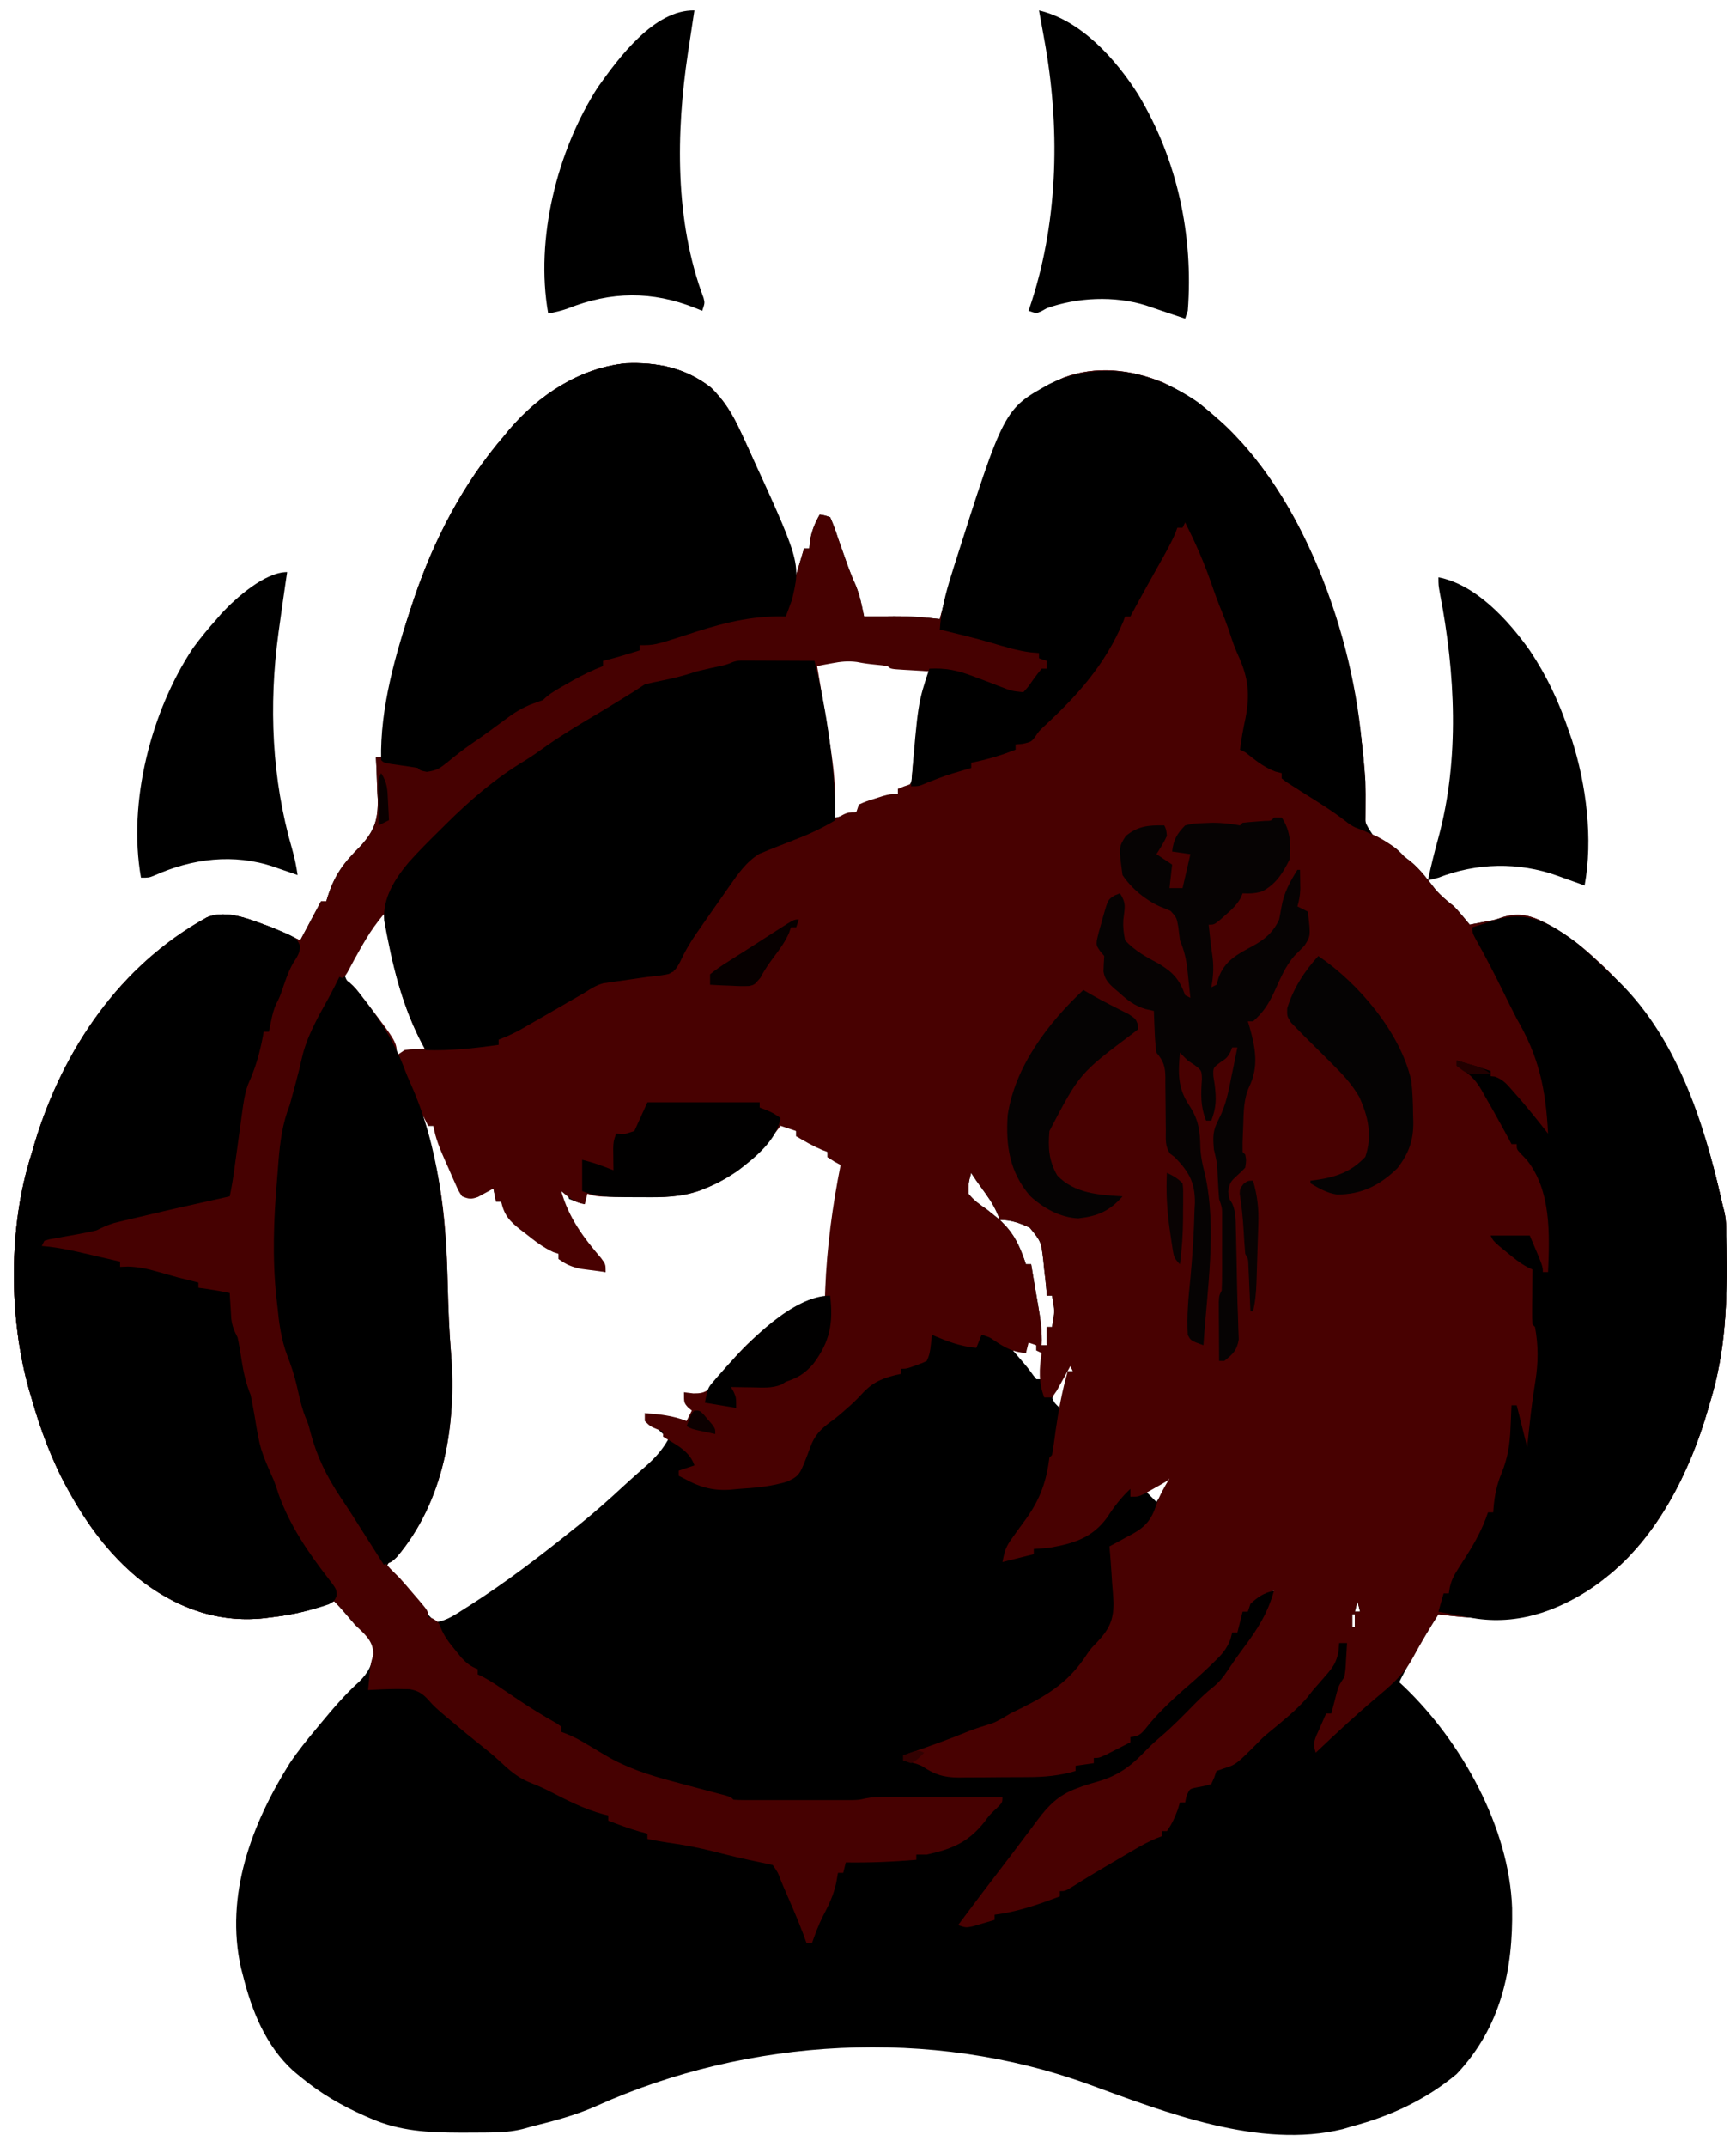 <?xml version="1.0" encoding="UTF-8"?>
<svg version="1.1" xmlns="http://www.w3.org/2000/svg" width="665" height="822">
<path d="M0 0 C5.341 5.07 8.457 10.389 11.539 17.008 C11.964 17.912 12.389 18.816 12.827 19.747 C20.035 35.375 26.181 51.554 31.012 68.074 C31.591 70.651 31.591 70.651 32.852 71.758 C34.337 66.808 34.337 66.808 35.852 61.758 C36.512 61.758 37.172 61.758 37.852 61.758 C37.955 60.727 38.058 59.695 38.164 58.633 C38.843 54.807 39.963 52.124 41.852 48.758 C43.762 49.059 43.762 49.059 45.852 49.758 C47.059 52.435 47.959 54.97 48.852 57.758 C49.678 60.114 50.512 62.468 51.352 64.82 C51.995 66.638 51.995 66.638 52.652 68.492 C53.54 70.91 54.464 73.235 55.539 75.57 C56.651 78.271 57.329 80.622 57.934 83.457 C58.107 84.264 58.281 85.07 58.46 85.901 C58.589 86.514 58.719 87.127 58.852 87.758 C60.107 87.746 61.363 87.735 62.656 87.723 C64.346 87.713 66.036 87.704 67.727 87.695 C68.549 87.687 69.371 87.679 70.219 87.67 C76.155 87.647 81.957 88.061 87.852 88.758 C88.099 87.818 88.099 87.818 88.351 86.86 C93.862 66.117 100.57 46.049 109.039 26.32 C109.431 25.404 109.822 24.487 110.226 23.542 C115.984 10.457 121.639 2.027 135.164 -3.617 C147.741 -8.399 161.175 -6.819 173.434 -1.766 C181.073 1.86 187.587 6.094 193.852 11.758 C194.563 12.377 195.275 12.995 196.008 13.633 C229.174 44.396 247.896 99.758 250.045 143.723 C250.093 145.099 250.139 146.475 250.184 147.852 C250.21 148.532 250.237 149.213 250.264 149.914 C250.394 153.244 250.475 156.551 250.466 159.886 C250.494 166.537 250.494 166.537 254.026 171.803 C256.632 173.402 256.632 173.402 259.322 174.538 C262.13 175.892 263.742 177.489 265.852 179.758 C267.074 180.701 267.074 180.701 268.32 181.664 C271.987 184.697 274.654 188.364 277.57 192.102 C279.815 194.715 282.143 196.647 284.852 198.758 C285.992 199.975 287.101 201.223 288.164 202.508 C288.676 203.121 289.188 203.735 289.715 204.367 C290.09 204.826 290.465 205.285 290.852 205.758 C291.446 205.637 292.04 205.515 292.652 205.391 C294.417 205.034 296.186 204.694 297.957 204.367 C300.823 203.823 300.823 203.823 303.402 202.898 C310.752 200.713 315.466 202.724 321.941 206.188 C328.164 209.735 333.61 213.872 338.852 218.758 C339.61 219.447 339.61 219.447 340.385 220.151 C366.842 244.35 379.671 277.047 387.298 311.31 C387.627 312.766 387.978 314.218 388.373 315.657 C388.854 317.77 389.011 319.659 389.06 321.823 C389.079 322.617 389.098 323.411 389.118 324.23 C389.139 325.514 389.139 325.514 389.16 326.824 C389.175 327.723 389.191 328.621 389.206 329.546 C389.491 350.122 388.961 368.934 382.852 388.758 C382.606 389.609 382.36 390.459 382.107 391.336 C375.232 415.126 362.729 440.253 342.852 455.758 C342.103 456.343 341.354 456.928 340.582 457.531 C320.928 472.074 302.042 472.835 278.852 469.758 C275.647 474.764 272.614 479.849 269.664 485.008 C269.147 485.911 269.147 485.911 268.619 486.833 C266.947 489.77 265.321 492.713 263.852 495.758 C264.446 496.306 265.04 496.854 265.652 497.418 C287.623 518.432 306.044 551.335 307.09 582.25 C307.508 606.035 302.738 627.881 285.852 645.758 C274.256 655.492 260.424 661.924 245.852 665.758 C244.077 666.29 244.077 666.29 242.266 666.832 C210.399 674.635 174.246 660.401 144.664 649.633 C84.672 627.846 14.697 631.727 -43.58 657.955 C-51.514 661.494 -59.734 663.675 -68.148 665.758 C-69.387 666.101 -70.625 666.444 -71.9 666.798 C-75.984 667.814 -79.974 668.095 -84.172 668.129 C-85.281 668.146 -85.281 668.146 -86.413 668.163 C-88.783 668.19 -91.153 668.197 -93.523 668.195 C-94.332 668.196 -95.141 668.196 -95.974 668.197 C-107.984 668.162 -119.008 667.661 -130.148 662.758 C-130.837 662.463 -131.526 662.168 -132.236 661.865 C-141.266 657.908 -149.557 653.09 -157.148 646.758 C-158.442 645.687 -158.442 645.687 -159.762 644.594 C-170.415 634.927 -175.736 621.498 -179.148 607.758 C-179.373 606.906 -179.597 606.054 -179.828 605.176 C-186.065 577.368 -175.79 550.072 -161.148 526.758 C-158.087 522.205 -154.673 517.96 -151.148 513.758 C-150.661 513.17 -150.173 512.582 -149.67 511.976 C-144.861 506.197 -140.119 500.546 -134.523 495.508 C-131.082 492.117 -129.512 489.017 -128.871 484.207 C-129.41 479.448 -132.802 476.885 -136.148 473.758 C-137.269 472.481 -138.375 471.19 -139.461 469.883 C-140.978 468.095 -142.488 466.418 -144.148 464.758 C-144.803 465.023 -145.458 465.289 -146.133 465.562 C-153.1 468.259 -159.736 469.885 -167.148 470.758 C-168.387 470.916 -169.626 471.075 -170.902 471.238 C-189.011 473.203 -205.156 467.089 -219.311 455.88 C-230.13 446.884 -238.286 436.014 -245.148 423.758 C-245.481 423.165 -245.813 422.573 -246.156 421.963 C-252.356 410.744 -256.641 399.067 -260.148 386.758 C-260.408 385.882 -260.668 385.007 -260.936 384.105 C-268.844 356.378 -268.971 321.25 -260.148 293.758 C-259.673 292.147 -259.199 290.537 -258.727 288.926 C-247.851 253.207 -226.026 221.241 -193.012 203.027 C-185.299 199.608 -175.611 204.079 -168.148 206.758 C-164.42 208.322 -160.796 210.007 -157.148 211.758 C-154.508 206.808 -151.868 201.858 -149.148 196.758 C-148.488 196.758 -147.828 196.758 -147.148 196.758 C-146.967 196.166 -146.785 195.574 -146.598 194.965 C-143.938 186.603 -140.379 181.938 -134.141 175.775 C-128.721 169.837 -127.264 165.645 -127.445 157.637 C-127.512 156.48 -127.579 155.324 -127.648 154.133 C-127.685 152.938 -127.721 151.743 -127.758 150.512 C-127.851 147.59 -127.982 144.676 -128.148 141.758 C-127.488 141.758 -126.828 141.758 -126.148 141.758 C-126.102 140.965 -126.055 140.172 -126.007 139.356 C-125.482 131.509 -124.477 123.909 -122.961 116.195 C-122.742 115.073 -122.522 113.95 -122.297 112.793 C-120.227 102.558 -117.497 92.643 -114.148 82.758 C-113.921 82.076 -113.693 81.395 -113.458 80.693 C-105.823 58.174 -94.709 36.818 -79.148 18.758 C-78.465 17.93 -77.782 17.103 -77.078 16.25 C-65.764 2.99 -50.168 -7.296 -32.504 -9.141 C-20.442 -9.661 -9.656 -7.444 0 0 Z M45.977 104.695 C44.824 104.89 43.672 105.085 42.484 105.285 C41.616 105.441 40.747 105.597 39.852 105.758 C40.023 106.835 40.194 107.911 40.371 109.021 C46.618 148.403 46.618 148.403 47.852 164.758 C50.614 164.235 53.178 163.649 55.852 162.758 C56.182 162.098 56.512 161.438 56.852 160.758 C59.368 159.798 61.848 158.937 64.414 158.133 C65.48 157.789 65.48 157.789 66.568 157.438 C68.327 156.871 70.089 156.313 71.852 155.758 C71.852 155.098 71.852 154.438 71.852 153.758 C72.47 153.675 73.089 153.593 73.727 153.508 C75.96 152.964 75.96 152.964 76.922 151.092 C78.044 148.275 78.448 145.671 78.852 142.664 C79.017 141.468 79.182 140.272 79.352 139.039 C79.517 137.791 79.682 136.543 79.852 135.258 C80.184 132.81 80.517 130.362 80.852 127.914 C81.014 126.724 81.176 125.534 81.344 124.309 C82.087 119.109 82.953 113.933 83.852 108.758 C82.78 108.625 81.709 108.492 80.605 108.355 C79.208 108.177 77.811 107.999 76.414 107.82 C75.707 107.733 75 107.646 74.271 107.557 C68.965 106.871 68.965 106.871 67.852 105.758 C66.462 105.547 65.064 105.389 63.664 105.258 C61.097 105.013 58.65 104.715 56.124 104.182 C52.486 103.71 49.583 104.07 45.977 104.695 Z M-126.148 199.758 C-126.451 200.315 -126.754 200.872 -127.066 201.445 C-129.185 205.305 -131.337 209.111 -133.711 212.82 C-135.4 215.516 -137.051 218.221 -138.586 221.008 C-138.935 221.632 -139.285 222.256 -139.645 222.898 C-140.334 224.769 -140.334 224.769 -139.535 226.625 C-137.706 229.438 -135.627 232.024 -133.523 234.633 C-128.279 241.265 -124.14 248.321 -120.148 255.758 C-116.518 255.098 -112.888 254.438 -109.148 253.758 C-109.668 252.462 -110.187 251.167 -110.723 249.832 C-116.624 234.884 -121.649 219.914 -123.691 203.91 C-123.987 201.556 -123.987 201.556 -126.148 199.758 Z M-111.148 275.758 C-110.115 281.096 -108.998 286.389 -107.729 291.677 C-103.328 310.425 -101.828 329.249 -101.439 348.456 C-101.291 355.652 -100.969 362.782 -100.371 369.955 C-98.334 395.598 -102.337 424.766 -119.086 445.195 C-120.44 446.716 -121.794 448.237 -123.148 449.758 C-123.643 450.748 -123.643 450.748 -124.148 451.758 C-123.416 452.469 -122.684 453.181 -121.93 453.914 C-118.493 457.427 -115.492 461.201 -112.43 465.039 C-110.103 467.812 -107.912 470.414 -105.148 472.758 C-100.911 472.204 -97.564 469.753 -94.023 467.508 C-93.326 467.068 -92.629 466.629 -91.911 466.176 C-78.397 457.538 -65.639 447.801 -53.148 437.758 C-52.196 437 -51.243 436.242 -50.262 435.461 C-44.32 430.68 -38.662 425.657 -33.082 420.465 C-30.311 417.908 -27.487 415.426 -24.648 412.945 C-21.125 409.796 -18.467 406.869 -16.148 402.758 C-18.726 400.11 -21.065 397.813 -24.148 395.758 C-24.478 394.768 -24.808 393.778 -25.148 392.758 C-19.68 393.774 -14.385 394.829 -9.148 396.758 C-8.158 395.108 -7.168 393.458 -6.148 391.758 C-6.623 391.345 -7.097 390.933 -7.586 390.508 C-9.311 388.576 -9.714 387.276 -10.148 384.758 C-8.447 385.315 -8.447 385.315 -6.711 385.883 C-4.471 386.283 -4.471 386.283 -2.148 385.758 C1.379 382.862 4.063 379.353 6.852 375.758 C10.874 370.677 15.258 366.348 20.289 362.258 C20.881 361.767 21.473 361.277 22.082 360.772 C25.362 358.2 28.111 356.517 32.176 355.508 C37.017 354.195 40.889 353.025 43.852 348.758 C46.569 339.639 46.878 330.01 47.36 320.556 C47.815 312.497 49.276 304.663 50.852 296.758 C48.872 296.098 46.892 295.438 44.852 294.758 C44.852 294.098 44.852 293.438 44.852 292.758 C42.674 291.16 42.674 291.16 39.977 289.633 C39.072 289.094 38.167 288.555 37.234 288 C35.004 286.604 35.004 286.604 32.852 286.758 C32.852 286.098 32.852 285.438 32.852 284.758 C30.892 283.121 30.892 283.121 28.852 281.758 C25.184 283.23 23.624 285.136 21.352 288.32 C13.535 298.319 3.864 304.021 -8.148 307.758 C-8.722 307.938 -9.296 308.118 -9.887 308.304 C-12.995 308.928 -15.976 308.888 -19.145 308.891 C-20.15 308.892 -20.15 308.892 -21.177 308.894 C-22.591 308.894 -24.006 308.892 -25.42 308.888 C-27.575 308.883 -29.73 308.888 -31.885 308.895 C-33.263 308.894 -34.641 308.893 -36.02 308.891 C-37.89 308.889 -37.89 308.889 -39.799 308.887 C-42.717 308.774 -45.316 308.436 -48.148 307.758 C-48.148 309.408 -48.148 311.058 -48.148 312.758 C-51.086 311.945 -51.086 311.945 -54.148 310.758 C-54.478 309.768 -54.808 308.778 -55.148 307.758 C-55.808 307.758 -56.468 307.758 -57.148 307.758 C-56.543 317.438 -50.366 323.957 -44.539 331.278 C-42.571 333.773 -41.163 335.716 -40.148 338.758 C-42.212 338.305 -44.274 337.845 -46.336 337.383 C-47.484 337.128 -48.633 336.872 -49.816 336.609 C-52.737 335.863 -55.388 334.953 -58.148 333.758 C-58.148 333.098 -58.148 332.438 -58.148 331.758 C-59.762 330.441 -61.443 329.204 -63.148 328.008 C-64.149 327.294 -65.149 326.58 -66.18 325.844 C-67.965 324.59 -69.755 323.342 -71.555 322.109 C-75.802 319.114 -78.235 316.78 -80.148 311.758 C-80.808 311.758 -81.468 311.758 -82.148 311.758 C-82.478 310.108 -82.808 308.458 -83.148 306.758 C-84.221 307.067 -85.293 307.377 -86.398 307.695 C-88.978 308.426 -91.546 309.119 -94.148 309.758 C-95.775 306.196 -97.4 302.633 -99.023 299.07 C-99.484 298.063 -99.944 297.056 -100.418 296.018 C-100.863 295.041 -101.307 294.065 -101.766 293.059 C-102.174 292.163 -102.583 291.268 -103.003 290.345 C-104.113 287.837 -105.147 285.31 -106.148 282.758 C-106.808 282.758 -107.468 282.758 -108.148 282.758 C-108.272 281.974 -108.396 281.19 -108.523 280.383 C-108.94 277.617 -108.94 277.617 -111.148 275.758 Z M99.852 300.758 C98.809 304.746 98.809 304.746 98.852 308.758 C100.795 311.307 103.224 312.956 105.852 314.758 C106.821 315.542 107.79 316.325 108.789 317.133 C109.47 317.669 110.15 318.205 110.852 318.758 C109.483 314.94 107.722 311.917 105.352 308.633 C104.743 307.785 104.135 306.936 103.508 306.062 C102.961 305.302 102.415 304.541 101.852 303.758 C101.192 302.768 100.532 301.778 99.852 300.758 Z M110.852 318.758 C111.759 319.707 112.667 320.655 113.602 321.633 C117.27 325.867 119.055 330.506 120.852 335.758 C121.512 335.758 122.172 335.758 122.852 335.758 C123.327 338.61 123.802 341.463 124.273 344.316 C124.647 346.54 125.032 348.761 125.43 350.98 C126.375 356.323 127.098 361.331 126.852 366.758 C127.512 366.758 128.172 366.758 128.852 366.758 C128.852 364.448 128.852 362.138 128.852 359.758 C129.512 359.758 130.172 359.758 130.852 359.758 C131.933 353.697 131.933 353.697 130.852 347.758 C130.192 347.758 129.532 347.758 128.852 347.758 C128.814 347.198 128.777 346.639 128.738 346.062 C128.51 343.284 128.186 340.526 127.852 337.758 C127.737 336.568 127.622 335.378 127.504 334.152 C126.647 327.057 126.647 327.057 122.312 321.754 C118.416 319.95 115.164 318.758 110.852 318.758 Z M120.852 364.758 C120.852 366.408 120.852 368.058 120.852 369.758 C119.202 369.428 117.552 369.098 115.852 368.758 C116.449 369.446 116.449 369.446 117.059 370.148 C121.603 375.411 121.603 375.411 123.602 378.195 C124.22 378.969 124.22 378.969 124.852 379.758 C125.512 379.758 126.172 379.758 126.852 379.758 C127.182 376.458 127.512 373.158 127.852 369.758 C126.862 369.428 125.872 369.098 124.852 368.758 C124.852 368.098 124.852 367.438 124.852 366.758 C123.532 366.098 122.212 365.438 120.852 364.758 Z M137.852 373.758 C132.808 379.818 132.808 379.818 130.977 387.07 C131.845 388.952 131.845 388.952 133.852 390.758 C136.452 383.952 136.452 383.952 136.852 376.758 C137.512 376.758 138.172 376.758 138.852 376.758 C138.522 375.768 138.192 374.778 137.852 373.758 Z M174.852 416.758 C174.46 417.191 174.068 417.624 173.664 418.07 C171.568 420.021 169.336 421.348 166.852 422.758 C168.172 424.078 169.492 425.398 170.852 426.758 C172.832 423.788 174.812 420.818 176.852 417.758 C176.192 417.428 175.532 417.098 174.852 416.758 Z M215.852 458.758 C215.522 459.418 215.192 460.078 214.852 460.758 C215.512 460.758 216.172 460.758 216.852 460.758 C216.522 460.098 216.192 459.438 215.852 458.758 Z M247.852 464.758 C247.522 466.078 247.192 467.398 246.852 468.758 C247.512 468.758 248.172 468.758 248.852 468.758 C248.522 467.438 248.192 466.118 247.852 464.758 Z M245.852 469.758 C245.852 471.408 245.852 473.058 245.852 474.758 C246.182 474.758 246.512 474.758 246.852 474.758 C246.852 473.108 246.852 471.458 246.852 469.758 C246.522 469.758 246.192 469.758 245.852 469.758 Z M244.852 474.758 C245.852 477.758 245.852 477.758 245.852 477.758 Z M243.852 477.758 C244.852 481.758 244.852 481.758 244.852 481.758 Z " fill="#000000" transform="translate(272.148,148.242)"/>
<path d="M0 0 C5.155 7.732 8 17.041 11.328 25.68 C12.603 28.988 13.912 32.279 15.25 35.562 C16.716 39.194 17.956 42.859 19.141 46.59 C20.162 49.454 21.429 52.169 22.688 54.938 C27.367 66.059 24.388 76.868 21 88 C21.728 88.267 22.457 88.534 23.207 88.809 C25.97 89.987 28.221 91.358 30.688 93.062 C33.755 95.182 33.755 95.182 37 97 C37 97.66 37 98.32 37 99 C37.553 99.263 38.106 99.526 38.676 99.797 C47.309 104.266 56.148 109.957 63.625 116.188 C66.559 118.427 69.594 119.591 73 121 C77.271 123.14 80.722 125.504 84 129 C84.771 129.588 85.542 130.176 86.336 130.781 C90.047 133.872 92.759 137.55 95.719 141.344 C97.963 143.957 100.292 145.889 103 148 C104.14 149.217 105.25 150.465 106.312 151.75 C106.824 152.364 107.336 152.977 107.863 153.609 C108.238 154.068 108.614 154.527 109 155 C109.594 154.879 110.189 154.758 110.801 154.633 C112.566 154.276 114.335 153.936 116.105 153.609 C118.972 153.065 118.972 153.065 121.551 152.141 C128.9 149.955 133.614 151.966 140.09 155.43 C146.312 158.977 151.759 163.115 157 168 C157.506 168.46 158.012 168.919 158.533 169.393 C184.99 193.592 197.819 226.29 205.447 260.552 C205.776 262.008 206.126 263.46 206.522 264.899 C207.003 267.012 207.159 268.901 207.209 271.065 C207.228 271.859 207.247 272.654 207.266 273.472 C207.287 274.756 207.287 274.756 207.309 276.066 C207.324 276.965 207.339 277.863 207.355 278.789 C207.639 299.365 207.109 318.177 201 338 C200.754 338.851 200.509 339.702 200.256 340.578 C193.38 364.369 180.877 389.495 161 405 C160.251 405.585 159.502 406.17 158.73 406.773 C139.076 421.316 120.191 422.077 97 419 C93.452 424.543 90.151 430.192 87.031 435.987 C83.436 442.458 78.2 446.762 72.625 451.438 C64.838 458.032 57.408 464.986 50 472 C48.672 468.015 49.768 466.6 51.438 462.812 C51.911 461.726 52.384 460.639 52.871 459.52 C53.244 458.688 53.616 457.857 54 457 C54.66 457 55.32 457 56 457 C56.193 456.241 56.387 455.481 56.586 454.699 C56.846 453.705 57.107 452.711 57.375 451.688 C57.63 450.701 57.885 449.715 58.148 448.699 C59 446 59 446 61 443 C61.46 439.802 61.46 439.802 61.625 436.312 C61.7 435.133 61.775 433.954 61.852 432.738 C61.901 431.835 61.95 430.931 62 430 C61.01 430 60.02 430 59 430 C58.884 431.56 58.884 431.56 58.766 433.152 C57.901 437.495 56.644 439.271 53.75 442.562 C52.522 443.98 52.522 443.98 51.27 445.426 C50.521 446.275 49.772 447.125 49 448 C48.141 449.08 47.286 450.162 46.438 451.25 C42.34 455.873 37.575 459.71 32.812 463.625 C29.995 465.937 29.995 465.937 27.562 468.438 C19.472 476.528 19.472 476.528 14.688 478.062 C13.357 478.527 13.357 478.527 12 479 C11.711 479.825 11.422 480.65 11.125 481.5 C10.754 482.325 10.383 483.15 10 484 C7.966 484.663 5.946 485.01 3.844 485.398 C1.681 485.876 1.681 485.876 0.5 488.625 C0.335 489.409 0.17 490.192 0 491 C-0.66 491 -1.32 491 -2 491 C-2.268 491.887 -2.536 492.774 -2.812 493.688 C-3.925 496.791 -5.102 499.311 -7 502 C-7.66 502 -8.32 502 -9 502 C-9 502.66 -9 503.32 -9 504 C-9.712 504.266 -10.425 504.533 -11.159 504.807 C-14.086 506.036 -16.719 507.477 -19.457 509.082 C-20.488 509.685 -21.518 510.287 -22.58 510.908 C-23.647 511.537 -24.713 512.165 -25.812 512.812 C-26.868 513.429 -27.923 514.046 -29.01 514.682 C-33.598 517.371 -38.158 520.081 -42.637 522.949 C-46 525 -46 525 -48 525 C-48 525.66 -48 526.32 -48 527 C-56.27 530.081 -64.193 532.922 -73 534 C-73 534.66 -73 535.32 -73 536 C-74.768 536.531 -76.539 537.05 -78.312 537.562 C-79.299 537.853 -80.285 538.143 -81.301 538.441 C-84 539 -84 539 -87 538 C-81.418 530.514 -75.785 523.069 -70.099 515.662 C-67.197 511.88 -64.311 508.088 -61.453 504.273 C-60.875 503.505 -60.296 502.737 -59.7 501.946 C-58.596 500.479 -57.496 499.008 -56.401 497.532 C-52.365 492.188 -48.505 488.301 -42.125 485.875 C-40.818 485.376 -40.818 485.376 -39.484 484.867 C-37.474 484.165 -35.428 483.566 -33.375 483 C-25.557 480.684 -20.829 477.18 -15.203 471.277 C-13.291 469.301 -11.35 467.519 -9.25 465.75 C-4.807 461.951 -0.74 457.794 3.345 453.618 C5.719 451.207 8.03 448.976 10.695 446.879 C13.06 444.951 14.506 443.158 16.188 440.625 C18.239 437.57 20.312 434.557 22.531 431.621 C27.704 424.725 31.691 418.443 34 410 C30.125 410.81 27.935 412.303 25 415 C24.67 415.99 24.34 416.98 24 418 C23.34 418 22.68 418 22 418 C21.34 420.64 20.68 423.28 20 426 C19.34 426 18.68 426 18 426 C17.664 427.317 17.664 427.317 17.32 428.66 C15.773 432.575 13.902 434.532 10.875 437.438 C10.134 438.156 10.134 438.156 9.377 438.888 C6.031 442.104 2.568 445.167 -0.957 448.184 C-6.012 452.678 -10.983 457.424 -15.156 462.754 C-17.117 465.143 -17.986 465.677 -21 466 C-21 466.66 -21 467.32 -21 468 C-22.956 469.005 -24.915 470.004 -26.875 471 C-27.966 471.557 -29.056 472.114 -30.18 472.688 C-33 474 -33 474 -35 474 C-35 474.66 -35 475.32 -35 476 C-37.31 476.33 -39.62 476.66 -42 477 C-42 477.66 -42 478.32 -42 479 C-48.17 480.795 -53.75 481.32 -60.16 481.336 C-61.109 481.343 -62.058 481.349 -63.035 481.356 C-65.029 481.366 -67.024 481.371 -69.018 481.371 C-72.057 481.375 -75.095 481.411 -78.135 481.449 C-80.081 481.455 -82.027 481.459 -83.973 481.461 C-84.874 481.475 -85.775 481.49 -86.704 481.504 C-92.683 481.461 -96.034 480.336 -101 477 C-103.109 476.162 -103.109 476.162 -104.938 475.75 C-105.948 475.502 -106.959 475.255 -108 475 C-108 474.34 -108 473.68 -108 473 C-106.889 472.613 -105.778 472.227 -104.633 471.828 C-97.43 469.31 -90.263 466.776 -83.207 463.867 C-80.22 462.693 -77.177 461.736 -74.105 460.809 C-71.527 459.818 -69.37 458.428 -67 457 C-65.512 456.256 -64.019 455.521 -62.523 454.793 C-51.617 449.349 -43.981 444.282 -37.369 433.901 C-36 432 -36 432 -33.928 429.872 C-29.257 424.916 -27.464 421.581 -27.438 414.68 C-27.582 412.075 -27.771 409.473 -28 406.875 C-28.089 405.524 -28.173 404.172 -28.254 402.82 C-28.465 399.542 -28.714 396.272 -29 393 C-28.024 392.481 -27.048 391.961 -26.043 391.426 C-24.757 390.722 -23.472 390.018 -22.188 389.312 C-21.545 388.973 -20.902 388.633 -20.24 388.283 C-15.163 385.469 -12.894 382.741 -11.062 377.125 C-9.793 373.391 -8.027 370.378 -6 367 C-6.33 367.33 -6.66 367.66 -7 368 C-8.778 369.045 -10.572 370.062 -12.375 371.062 C-13.352 371.61 -14.329 372.158 -15.336 372.723 C-18 374 -18 374 -21 374 C-21 373.01 -21 372.02 -21 371 C-24.615 374.408 -27.255 377.835 -29.938 382 C-35.656 389.761 -42.659 391.889 -51.898 393.508 C-53.924 393.757 -55.962 393.895 -58 394 C-58 394.66 -58 395.32 -58 396 C-61.96 396.99 -65.92 397.98 -70 399 C-69.103 394.514 -68.68 393.117 -66.164 389.672 C-65.594 388.871 -65.025 388.071 -64.438 387.246 C-63.239 385.596 -62.039 383.948 -60.836 382.301 C-55.532 374.835 -53.127 368.013 -52 359 C-51.67 358.67 -51.34 358.34 -51 358 C-50.74 356.658 -50.533 355.305 -50.352 353.949 C-50.235 353.11 -50.118 352.272 -49.997 351.407 C-49.813 350.061 -49.813 350.061 -49.625 348.688 C-48.526 340.965 -47.151 333.507 -45 326 C-44.34 326 -43.68 326 -43 326 C-43.33 325.34 -43.66 324.68 -44 324 C-44.706 325.299 -44.706 325.299 -45.426 326.625 C-46.048 327.739 -46.671 328.853 -47.312 330 C-47.927 331.114 -48.542 332.228 -49.176 333.375 C-49.778 334.241 -50.38 335.108 -51 336 C-51.99 336 -52.98 336 -54 336 C-56.209 330.022 -55.932 325.26 -55 319 C-55.66 318.67 -56.32 318.34 -57 318 C-57 317.34 -57 316.68 -57 316 C-57.99 315.67 -58.98 315.34 -60 315 C-60.33 316.32 -60.66 317.64 -61 319 C-66.009 318.624 -69.116 316.906 -73.168 314.156 C-75.103 312.833 -75.103 312.833 -78 312 C-78.66 313.65 -79.32 315.3 -80 317 C-86.182 316.462 -91.327 314.454 -97 312 C-97.144 313.279 -97.289 314.558 -97.438 315.875 C-97.706 318.257 -97.922 319.845 -99 322 C-100.777 322.852 -100.777 322.852 -102.938 323.625 C-103.648 323.885 -104.358 324.146 -105.09 324.414 C-107 325 -107 325 -109 325 C-109 325.66 -109 326.32 -109 327 C-109.641 327.135 -110.281 327.271 -110.941 327.41 C-116.821 328.873 -120.254 330.607 -124.293 335.109 C-126.065 337.072 -127.935 338.774 -129.938 340.5 C-130.607 341.089 -131.276 341.678 -131.965 342.285 C-134 344 -134 344 -136.004 345.434 C-139.678 348.201 -141.953 350.521 -143.543 354.859 C-147.606 365.788 -147.606 365.788 -152.211 368.12 C-158.335 370.061 -164.617 370.605 -171 371 C-172.227 371.113 -173.454 371.227 -174.719 371.344 C-181.338 371.685 -186.246 370.212 -192 367 C-192.66 366.67 -193.32 366.34 -194 366 C-194 365.34 -194 364.68 -194 364 C-192.02 363.34 -190.04 362.68 -188 362 C-189.603 357.191 -193.644 354.796 -197.875 352.312 C-198.576 351.879 -199.278 351.446 -200 351 C-200 350.34 -200 349.68 -200 349 C-200.784 348.711 -201.567 348.423 -202.375 348.125 C-205 347 -205 347 -207 345 C-207 344.01 -207 343.02 -207 342 C-201.395 342.421 -196.279 342.916 -191 345 C-190.34 343.68 -189.68 342.36 -189 341 C-189.495 340.587 -189.99 340.175 -190.5 339.75 C-192 338 -192 338 -192 334 C-190.811 334.143 -189.623 334.286 -188.398 334.434 C-185.761 334.428 -184.426 334.313 -182.282 332.739 C-180.618 330.916 -179.114 329.031 -177.625 327.062 C-176.495 325.672 -175.361 324.285 -174.223 322.902 C-173.674 322.228 -173.125 321.554 -172.559 320.859 C-164.364 311.088 -152.6 303.21 -141 298 C-140.01 298 -139.02 298 -138 298 C-137.963 296.872 -137.925 295.744 -137.887 294.582 C-137.254 278.539 -135.135 262.747 -132 247 C-132.825 246.546 -133.65 246.093 -134.5 245.625 C-135.325 245.089 -136.15 244.553 -137 244 C-137 243.34 -137 242.68 -137 242 C-137.681 241.752 -138.361 241.505 -139.062 241.25 C-142.569 239.758 -145.716 237.932 -149 236 C-149 235.34 -149 234.68 -149 234 C-151.97 233.01 -151.97 233.01 -155 232 C-155.534 232.701 -156.067 233.403 -156.617 234.125 C-164.196 243.776 -172.45 251.46 -184 256 C-184.654 256.262 -185.307 256.524 -185.981 256.793 C-193.174 259.338 -200.234 259.395 -207.779 259.281 C-209.892 259.25 -212.004 259.24 -214.117 259.234 C-225.257 259.159 -225.257 259.159 -229 258 C-229.33 259.32 -229.66 260.64 -230 262 C-233.871 261.426 -236.082 259.513 -239 257 C-236.115 267.248 -230.575 274.657 -223.719 282.664 C-222 285 -222 285 -222 288 C-224.064 287.743 -226.126 287.469 -228.188 287.188 C-229.336 287.037 -230.485 286.886 -231.668 286.73 C-235.043 285.991 -237.242 285.062 -240 283 C-240 282.34 -240 281.68 -240 281 C-240.666 280.789 -241.333 280.577 -242.02 280.359 C-246.042 278.525 -249.241 275.991 -252.688 273.25 C-253.364 272.737 -254.04 272.224 -254.736 271.695 C-258.764 268.506 -260.911 266.233 -262 261 C-262.66 261 -263.32 261 -264 261 C-264.33 259.35 -264.66 257.7 -265 256 C-265.797 256.451 -265.797 256.451 -266.609 256.91 C-267.316 257.29 -268.022 257.671 -268.75 258.062 C-269.446 258.445 -270.142 258.828 -270.859 259.223 C-273.485 260.176 -274.436 260.069 -277 259 C-278.356 256.946 -278.356 256.946 -279.543 254.266 C-279.977 253.299 -280.411 252.332 -280.857 251.336 C-281.296 250.318 -281.735 249.299 -282.188 248.25 C-282.638 247.247 -283.089 246.244 -283.553 245.211 C-285.501 240.806 -287.196 236.771 -288 232 C-288.66 232 -289.32 232 -290 232 C-290.99 230.02 -290.99 230.02 -292 228 C-291.674 229.151 -291.348 230.302 -291.012 231.488 C-288.673 239.935 -286.598 248.334 -285.25 257 C-285.135 257.739 -285.02 258.478 -284.901 259.24 C-283.258 270.419 -282.782 281.592 -282.5 292.875 C-282.278 301.681 -281.945 310.443 -281.218 319.226 C-279.076 346.456 -283.918 375.821 -302.02 397.094 C-304 399 -304 399 -307 400 C-308.672 397.373 -310.344 394.745 -312.016 392.117 C-313.233 390.205 -314.451 388.293 -315.672 386.383 C-316.801 384.613 -317.925 382.839 -319.043 381.062 C-320.496 378.788 -321.977 376.548 -323.488 374.312 C-328.831 366.279 -332.557 358.759 -335.062 349.426 C-335.895 346.118 -335.895 346.118 -337.008 343.52 C-338.55 339.603 -339.388 335.505 -340.324 331.41 C-341.284 327.391 -342.507 323.64 -344.023 319.793 C-346.328 313.589 -347.105 307.497 -347.75 300.938 C-347.875 299.85 -348 298.763 -348.129 297.643 C-349.712 282.657 -349.164 267.74 -347.883 252.756 C-347.685 250.408 -347.507 248.059 -347.33 245.709 C-346.72 238.101 -345.83 231.141 -343 224 C-342.31 221.548 -341.642 219.09 -341 216.625 C-340.827 215.977 -340.654 215.329 -340.475 214.662 C-339.725 211.847 -339.008 209.036 -338.395 206.188 C-336.466 197.695 -332.233 190.464 -328.043 182.912 C-326.623 180.31 -325.304 177.662 -324 175 C-319.684 176.556 -317.385 179.859 -314.688 183.375 C-314.207 183.994 -313.726 184.613 -313.231 185.251 C-302 199.99 -302 199.99 -302 205 C-301.01 204.34 -300.02 203.68 -299 203 C-296.935 202.697 -296.935 202.697 -294.578 202.621 C-293.717 202.587 -292.856 202.553 -291.969 202.518 C-291.072 202.491 -290.174 202.465 -289.25 202.438 C-283.418 202.237 -277.779 201.869 -272 201 C-270.355 200.939 -268.708 200.912 -267.062 200.938 C-266.29 200.947 -265.518 200.956 -264.723 200.965 C-263.87 200.982 -263.87 200.982 -263 201 C-263 200.34 -263 199.68 -263 199 C-259.178 196.812 -255.355 194.625 -251.531 192.439 C-250.235 191.697 -248.938 190.955 -247.642 190.213 C-244.545 188.44 -241.446 186.67 -238.344 184.905 C-236.324 183.754 -234.306 182.599 -232.292 181.435 C-224.196 176.81 -216.839 175.439 -207.625 174.375 C-206.507 174.241 -205.39 174.107 -204.238 173.969 C-201.493 173.64 -198.747 173.317 -196 173 C-195.794 172.196 -195.588 171.391 -195.375 170.562 C-193.562 165.865 -190.888 162.101 -188 158 C-187.421 157.167 -186.843 156.334 -186.246 155.476 C-184.506 152.978 -182.755 150.488 -181 148 C-180.497 147.285 -179.994 146.57 -179.476 145.833 C-176.682 141.866 -173.876 137.909 -171 134 C-170.343 133.09 -169.685 132.18 -169.008 131.242 C-166.848 128.83 -165.465 128.038 -162.438 127 C-158.691 125.634 -155.06 124.169 -151.438 122.5 C-148.074 120.951 -144.704 119.424 -141.312 117.938 C-137.701 116.349 -134.205 114.595 -130.727 112.734 C-129 112 -129 112 -126 112 C-125.67 111.01 -125.34 110.02 -125 109 C-122.383 107.832 -122.383 107.832 -119.125 106.812 C-118.055 106.468 -116.985 106.124 -115.883 105.77 C-113 105 -113 105 -110 105 C-110 104.34 -110 103.68 -110 103 C-106.912 101.605 -103.929 100.735 -100.625 100.062 C-97.589 99.429 -95.269 98.685 -92.375 97.438 C-88.863 95.942 -85.782 95.386 -82 95 C-82 94.34 -82 93.68 -82 93 C-81.095 92.71 -81.095 92.71 -80.172 92.414 C-79.373 92.154 -78.573 91.893 -77.75 91.625 C-76.961 91.37 -76.172 91.115 -75.359 90.852 C-73.004 90.067 -73.004 90.067 -70.953 88.898 C-69 88 -69 88 -65 88 C-65 87.34 -65 86.68 -65 86 C-63.484 85.505 -63.484 85.505 -61.938 85 C-57.965 83.27 -55.938 80.918 -53.258 77.582 C-51.461 75.527 -49.698 73.768 -47.68 71.949 C-36.591 61.807 -29.796 50.326 -23 37 C-22.34 37 -21.68 37 -21 37 C-20.731 36.122 -20.461 35.244 -20.183 34.34 C-19.058 31.165 -17.736 28.477 -16.066 25.559 C-15.217 24.065 -15.217 24.065 -14.35 22.541 C-13.76 21.517 -13.17 20.493 -12.562 19.438 C-11.684 17.895 -11.684 17.895 -10.787 16.322 C-9.2 13.543 -7.609 10.767 -6 8 C-5.483 7.066 -4.966 6.131 -4.433 5.168 C-3.96 4.453 -3.487 3.737 -3 3 C-2.34 3 -1.68 3 -1 3 C-0.67 2.01 -0.34 1.02 0 0 Z M-82 250 C-83.043 253.989 -83.043 253.989 -83 258 C-81.056 260.55 -78.628 262.199 -76 264 C-75.031 264.784 -74.061 265.567 -73.062 266.375 C-72.382 266.911 -71.701 267.447 -71 268 C-72.368 264.182 -74.13 261.159 -76.5 257.875 C-77.108 257.027 -77.717 256.179 -78.344 255.305 C-78.89 254.544 -79.437 253.784 -80 253 C-80.66 252.01 -81.32 251.02 -82 250 Z M-71 268 C-70.093 268.949 -69.185 269.897 -68.25 270.875 C-64.581 275.109 -62.796 279.749 -61 285 C-60.34 285 -59.68 285 -59 285 C-58.525 287.853 -58.05 290.705 -57.578 293.559 C-57.205 295.782 -56.82 298.004 -56.422 300.223 C-55.476 305.566 -54.753 310.573 -55 316 C-54.34 316 -53.68 316 -53 316 C-53 313.69 -53 311.38 -53 309 C-52.34 309 -51.68 309 -51 309 C-49.919 302.939 -49.919 302.939 -51 297 C-51.66 297 -52.32 297 -53 297 C-53.037 296.441 -53.075 295.881 -53.113 295.305 C-53.341 292.526 -53.666 289.768 -54 287 C-54.115 285.81 -54.229 284.62 -54.348 283.395 C-55.205 276.299 -55.205 276.299 -59.539 270.996 C-63.435 269.192 -66.688 268 -71 268 Z M66 414 C65.67 415.32 65.34 416.64 65 418 C65.66 418 66.32 418 67 418 C66.67 416.68 66.34 415.36 66 414 Z M64 419 C64 420.65 64 422.3 64 424 C64.33 424 64.66 424 65 424 C65 422.35 65 420.7 65 419 C64.67 419 64.34 419 64 419 Z M63 424 C64 427 64 427 64 427 Z " fill="#480101" transform="translate(454,199)"/>
<path d="M0 0 C5.341 5.07 8.457 10.389 11.539 17.008 C11.964 17.912 12.389 18.816 12.827 19.747 C20.035 35.375 26.181 51.554 31.012 68.074 C31.591 70.651 31.591 70.651 32.852 71.758 C34.337 66.808 34.337 66.808 35.852 61.758 C36.512 61.758 37.172 61.758 37.852 61.758 C37.955 60.727 38.058 59.695 38.164 58.633 C38.843 54.807 39.963 52.124 41.852 48.758 C43.762 49.059 43.762 49.059 45.852 49.758 C47.059 52.435 47.959 54.97 48.852 57.758 C49.678 60.114 50.512 62.468 51.352 64.82 C51.995 66.638 51.995 66.638 52.652 68.492 C53.54 70.91 54.464 73.235 55.539 75.57 C56.651 78.271 57.329 80.622 57.934 83.457 C58.107 84.264 58.281 85.07 58.46 85.901 C58.589 86.514 58.719 87.127 58.852 87.758 C60.107 87.746 61.363 87.735 62.656 87.723 C64.346 87.713 66.036 87.704 67.727 87.695 C68.549 87.687 69.371 87.679 70.219 87.67 C76.155 87.647 81.957 88.061 87.852 88.758 C88.099 87.818 88.099 87.818 88.351 86.86 C93.862 66.117 100.57 46.049 109.039 26.32 C109.431 25.404 109.822 24.487 110.226 23.542 C115.984 10.457 121.639 2.027 135.164 -3.617 C147.741 -8.399 161.175 -6.819 173.434 -1.766 C181.073 1.86 187.587 6.094 193.852 11.758 C194.563 12.377 195.275 12.995 196.008 13.633 C231.714 46.751 247.871 103.971 250.852 150.758 C250.95 154.156 250.949 157.546 250.914 160.945 C250.91 161.802 250.905 162.658 250.9 163.541 C250.889 165.613 250.871 167.686 250.852 169.758 C247.682 169.041 245.828 168.183 243.289 166.133 C238.368 162.309 233.123 159.071 227.852 155.758 C226.117 154.662 224.387 153.559 222.664 152.445 C221.928 151.975 221.192 151.504 220.434 151.02 C219.912 150.603 219.389 150.187 218.852 149.758 C218.852 149.098 218.852 148.438 218.852 147.758 C218.027 147.552 217.202 147.345 216.352 147.133 C212.505 145.622 209.8 143.645 206.586 141.098 C204.883 139.693 204.883 139.693 202.852 138.758 C203.373 134.763 204.038 130.878 204.914 126.945 C206.744 117.613 206.113 111.357 202.148 102.637 C201.029 100.151 200.113 97.727 199.289 95.133 C198.026 91.189 196.514 87.387 194.949 83.555 C193.686 80.337 192.551 77.085 191.414 73.82 C188.726 66.213 185.484 58.956 181.852 51.758 C181.522 52.418 181.192 53.078 180.852 53.758 C180.192 53.758 179.532 53.758 178.852 53.758 C178.62 54.405 178.387 55.052 178.148 55.719 C176.417 59.776 174.268 63.545 172.102 67.383 C171.203 68.987 170.304 70.591 169.406 72.195 C168.97 72.973 168.534 73.75 168.085 74.551 C165.636 78.933 163.243 83.344 160.852 87.758 C160.192 87.758 159.532 87.758 158.852 87.758 C158.612 88.406 158.372 89.055 158.125 89.723 C151.261 106.083 140.775 117.813 127.854 129.769 C125.803 131.693 125.803 131.693 124.283 133.967 C122.852 135.758 122.852 135.758 119.664 136.508 C118.736 136.59 117.808 136.673 116.852 136.758 C116.852 137.418 116.852 138.078 116.852 138.758 C111.24 141.003 105.78 142.591 99.852 143.758 C99.852 144.418 99.852 145.078 99.852 145.758 C98.994 146.012 98.137 146.266 97.254 146.527 C89.875 148.699 89.875 148.699 82.727 151.508 C79.852 152.758 79.852 152.758 76.852 152.758 C77.742 141.955 78.96 131.3 80.914 120.633 C81.088 119.679 81.263 118.726 81.442 117.744 C82.709 111.043 82.709 111.043 83.852 108.758 C82.78 108.697 81.709 108.637 80.605 108.574 C79.208 108.49 77.811 108.405 76.414 108.32 C75.707 108.281 75 108.242 74.271 108.201 C68.965 107.871 68.965 107.871 67.852 106.758 C66.462 106.547 65.064 106.389 63.664 106.258 C61.088 106.012 58.629 105.711 56.093 105.182 C52.601 104.725 49.926 105.044 46.477 105.695 C45.417 105.89 44.357 106.085 43.266 106.285 C42.071 106.519 42.071 106.519 40.852 106.758 C41.116 108.32 41.116 108.32 41.386 109.913 C47.809 148.021 47.809 148.021 47.852 165.758 C43.165 168.553 38.585 170.787 33.477 172.758 C32.158 173.276 30.841 173.796 29.523 174.316 C27.367 175.163 25.211 176.009 23.055 176.855 C22.286 177.174 21.518 177.492 20.727 177.82 C20.085 178.079 19.443 178.339 18.781 178.605 C13.791 181.585 10.491 186.379 7.227 191.07 C6.593 191.971 6.593 191.971 5.947 192.889 C5.046 194.173 4.147 195.459 3.251 196.746 C1.818 198.806 0.376 200.86 -1.066 202.914 C-2.032 204.299 -2.997 205.684 -3.961 207.07 C-4.669 208.082 -4.669 208.082 -5.391 209.115 C-7.853 212.686 -9.906 216.174 -11.711 220.133 C-12.966 222.441 -13.613 223.504 -15.996 224.633 C-18.714 225.229 -21.377 225.492 -24.148 225.758 C-26.567 226.084 -28.98 226.438 -31.392 226.805 C-33.079 227.061 -34.768 227.304 -36.459 227.531 C-37.25 227.646 -38.041 227.761 -38.855 227.879 C-39.562 227.976 -40.268 228.073 -40.995 228.174 C-43.746 228.92 -45.745 230.227 -48.148 231.758 C-52.162 234.09 -56.187 236.402 -60.214 238.71 C-61.504 239.451 -62.794 240.193 -64.083 240.936 C-65.957 242.016 -67.834 243.093 -69.711 244.168 C-70.826 244.809 -71.941 245.449 -73.09 246.11 C-75.739 247.537 -78.33 248.716 -81.148 249.758 C-81.148 250.418 -81.148 251.078 -81.148 251.758 C-90.535 253.092 -99.639 254.082 -109.148 253.758 C-118.276 237.543 -122.071 219.948 -125.148 201.758 C-127.731 204.89 -130.024 208.012 -132.086 211.508 C-132.595 212.368 -133.104 213.227 -133.629 214.113 C-135.51 217.388 -137.309 220.703 -139.07 224.043 C-140.148 225.758 -140.148 225.758 -142.148 226.758 C-142.823 228.421 -143.487 230.089 -144.148 231.758 C-144.867 233.069 -145.605 234.371 -146.355 235.664 C-152.662 246.691 -156.209 257.056 -158.681 269.486 C-159.306 272.526 -160.08 275.515 -160.898 278.508 C-161.12 279.328 -161.342 280.147 -161.57 280.992 C-162.148 282.758 -162.148 282.758 -163.148 283.758 C-163.453 286.208 -163.698 288.639 -163.902 291.098 C-163.968 291.853 -164.033 292.608 -164.1 293.385 C-164.237 294.999 -164.373 296.612 -164.506 298.225 C-164.705 300.627 -164.917 303.027 -165.131 305.428 C-166.462 320.949 -166.681 336.194 -164.898 351.695 C-164.734 353.367 -164.734 353.367 -164.566 355.072 C-163.85 361.519 -162.515 367.13 -160.138 373.161 C-158.61 377.169 -157.61 381.285 -156.586 385.445 C-155.273 390.753 -153.82 395.86 -151.829 400.955 C-150.91 403.389 -150.237 405.882 -149.523 408.383 C-147.236 415.307 -143.441 420.986 -139.372 426.949 C-137.325 429.975 -135.366 433.056 -133.398 436.133 C-133.02 436.719 -132.642 437.305 -132.252 437.909 C-129.895 441.565 -127.602 445.252 -125.414 449.012 C-123.59 451.528 -121.353 453.569 -119.148 455.758 C-117.165 457.949 -115.247 460.192 -113.336 462.445 C-112.834 463.026 -112.332 463.607 -111.814 464.205 C-108.148 468.52 -108.148 468.52 -108.148 470.758 C-107.22 471.098 -107.22 471.098 -106.273 471.445 C-104.148 472.758 -104.148 472.758 -103.289 474.984 C-101.917 478.321 -100.06 480.661 -97.773 483.445 C-97.003 484.398 -96.232 485.351 -95.438 486.332 C-93.362 488.532 -91.927 489.673 -89.148 490.758 C-89.148 491.418 -89.148 492.078 -89.148 492.758 C-88.575 493.031 -88.001 493.304 -87.41 493.586 C-85.139 494.763 -83.078 496.073 -80.961 497.508 C-80.172 498.039 -79.383 498.57 -78.57 499.117 C-77.018 500.169 -75.466 501.221 -73.914 502.273 C-69.056 505.546 -64.118 508.574 -59.02 511.461 C-58.402 511.889 -57.785 512.317 -57.148 512.758 C-57.148 513.418 -57.148 514.078 -57.148 514.758 C-56.413 515.036 -55.678 515.315 -54.921 515.602 C-52.382 516.66 -50.14 517.841 -47.785 519.254 C-46.98 519.73 -46.175 520.207 -45.346 520.697 C-43.683 521.69 -42.021 522.685 -40.361 523.682 C-31.994 528.622 -23.696 531.274 -14.336 533.758 C-12.475 534.258 -10.615 534.758 -8.754 535.258 C-5.849 536.037 -2.942 536.812 -0.034 537.578 C0.964 537.844 1.961 538.109 2.988 538.383 C4.351 538.742 4.351 538.742 5.741 539.109 C7.852 539.758 7.852 539.758 8.852 540.758 C10.329 540.856 11.811 540.886 13.292 540.887 C14.237 540.89 15.182 540.894 16.155 540.897 C17.184 540.895 18.213 540.893 19.273 540.891 C20.852 540.892 20.852 540.892 22.462 540.894 C24.695 540.894 26.927 540.892 29.16 540.888 C32.573 540.883 35.986 540.888 39.398 540.895 C41.565 540.894 43.732 540.893 45.898 540.891 C46.919 540.893 47.94 540.895 48.992 540.897 C50.428 540.892 50.428 540.892 51.894 540.887 C52.732 540.886 53.571 540.886 54.435 540.885 C56.878 540.815 56.878 540.815 59.339 540.257 C61.964 539.735 64.335 539.638 67.009 539.644 C68.01 539.644 69.01 539.644 70.041 539.645 C71.109 539.65 72.177 539.655 73.277 539.66 C74.38 539.662 75.483 539.663 76.619 539.664 C80.134 539.67 83.649 539.683 87.164 539.695 C89.55 539.7 91.936 539.705 94.322 539.709 C100.165 539.72 106.008 539.737 111.852 539.758 C111.852 541.758 111.852 541.758 109.914 543.758 C109.216 544.408 109.216 544.408 108.504 545.07 C106.742 546.8 106.742 546.8 105.043 549.133 C98.786 557.082 92.549 559.613 82.852 561.758 C81.532 561.758 80.212 561.758 78.852 561.758 C78.852 562.418 78.852 563.078 78.852 563.758 C69.83 564.515 60.904 564.893 51.852 564.758 C51.522 566.078 51.192 567.398 50.852 568.758 C50.192 568.758 49.532 568.758 48.852 568.758 C48.625 570.037 48.398 571.315 48.164 572.633 C47.141 577.286 45.311 581.124 43.094 585.316 C41.369 588.707 40.113 592.172 38.852 595.758 C38.192 595.758 37.532 595.758 36.852 595.758 C36.48 594.727 36.109 593.695 35.727 592.633 C33.335 586.245 30.561 580.015 27.852 573.758 C27.581 573.112 27.31 572.466 27.031 571.801 C25.826 568.542 25.826 568.542 23.852 565.758 C21.839 565.283 19.816 564.854 17.789 564.445 C12.412 563.331 7.103 562.077 1.789 560.695 C-4.229 559.145 -10.216 557.999 -16.379 557.152 C-18.995 556.78 -21.564 556.301 -24.148 555.758 C-24.148 555.098 -24.148 554.438 -24.148 553.758 C-25.138 553.49 -26.128 553.222 -27.148 552.945 C-31.245 551.781 -35.177 550.291 -39.148 548.758 C-39.148 548.098 -39.148 547.438 -39.148 546.758 C-39.716 546.628 -40.283 546.497 -40.867 546.363 C-48.396 544.365 -55.372 540.732 -62.266 537.188 C-64.761 535.95 -67.247 534.902 -69.836 533.883 C-74.242 531.965 -77.365 529.153 -80.848 525.887 C-83.121 523.784 -85.465 521.86 -87.898 519.945 C-91.355 517.211 -94.762 514.429 -98.125 511.581 C-99.263 510.618 -100.406 509.66 -101.553 508.708 C-103.82 506.816 -105.97 504.965 -107.898 502.723 C-110.028 500.275 -112.044 498.924 -115.284 498.437 C-116.416 498.42 -116.416 498.42 -117.57 498.402 C-118.389 498.388 -119.207 498.374 -120.05 498.36 C-123.759 498.393 -127.445 498.546 -131.148 498.758 C-131.005 497.237 -130.858 495.716 -130.711 494.195 C-130.589 492.821 -130.589 492.821 -130.465 491.418 C-130.148 488.758 -130.148 488.758 -129.148 485.133 C-129.148 479.788 -132.53 477.39 -136.148 473.758 C-137.264 472.476 -138.369 471.185 -139.461 469.883 C-140.978 468.095 -142.488 466.418 -144.148 464.758 C-144.803 465.023 -145.458 465.289 -146.133 465.562 C-153.1 468.259 -159.736 469.885 -167.148 470.758 C-168.387 470.916 -169.626 471.075 -170.902 471.238 C-189.011 473.203 -205.156 467.089 -219.311 455.88 C-230.13 446.884 -238.286 436.014 -245.148 423.758 C-245.481 423.165 -245.813 422.573 -246.156 421.963 C-252.356 410.744 -256.641 399.067 -260.148 386.758 C-260.408 385.882 -260.668 385.007 -260.936 384.105 C-268.844 356.378 -268.971 321.25 -260.148 293.758 C-259.673 292.147 -259.199 290.537 -258.727 288.926 C-247.851 253.207 -226.026 221.241 -193.012 203.027 C-185.299 199.608 -175.611 204.079 -168.148 206.758 C-164.42 208.322 -160.796 210.007 -157.148 211.758 C-154.508 206.808 -151.868 201.858 -149.148 196.758 C-148.488 196.758 -147.828 196.758 -147.148 196.758 C-146.967 196.166 -146.785 195.574 -146.598 194.965 C-143.938 186.603 -140.379 181.938 -134.141 175.775 C-128.721 169.837 -127.264 165.645 -127.445 157.637 C-127.512 156.48 -127.579 155.324 -127.648 154.133 C-127.685 152.938 -127.721 151.743 -127.758 150.512 C-127.851 147.59 -127.982 144.676 -128.148 141.758 C-127.488 141.758 -126.828 141.758 -126.148 141.758 C-126.102 140.965 -126.055 140.172 -126.007 139.356 C-125.482 131.509 -124.477 123.909 -122.961 116.195 C-122.742 115.073 -122.522 113.95 -122.297 112.793 C-120.227 102.558 -117.497 92.643 -114.148 82.758 C-113.921 82.076 -113.693 81.395 -113.458 80.693 C-105.823 58.174 -94.709 36.818 -79.148 18.758 C-78.465 17.93 -77.782 17.103 -77.078 16.25 C-65.764 2.99 -50.168 -7.296 -32.504 -9.141 C-20.442 -9.661 -9.656 -7.444 0 0 Z " fill="#460101" transform="translate(272.148,148.242)"/>
<path d="M0 0 C9.506 3.886 9.506 3.886 10.871 6.965 C11.053 9.832 9.663 11.502 8.184 13.867 C6.318 17.229 5.172 20.82 3.93 24.449 C3 27 3 27 1.953 29.035 C0.876 31.257 0.372 33.335 -0.125 35.75 C-0.293 36.549 -0.46 37.348 -0.633 38.172 C-0.815 39.077 -0.815 39.077 -1 40 C-1.66 40 -2.32 40 -3 40 C-3.11 40.629 -3.219 41.258 -3.332 41.906 C-4.536 48.407 -6.271 54.198 -9.015 60.232 C-10.268 63.754 -10.766 67.282 -11.254 70.969 C-11.36 71.727 -11.465 72.485 -11.574 73.266 C-11.91 75.676 -12.236 78.088 -12.562 80.5 C-12.894 82.912 -13.227 85.323 -13.561 87.734 C-13.768 89.231 -13.973 90.728 -14.176 92.225 C-14.671 95.846 -15.233 99.427 -16 103 C-17.283 103.287 -17.283 103.287 -18.592 103.579 C-37.671 107.812 -37.671 107.812 -56.688 112.312 C-57.846 112.597 -59.005 112.882 -60.199 113.176 C-62.684 113.907 -64.703 114.84 -67 116 C-68.529 116.386 -70.073 116.717 -71.625 117 C-72.493 117.165 -73.36 117.33 -74.254 117.5 C-76.115 117.839 -77.977 118.172 -79.84 118.5 C-80.738 118.665 -81.637 118.83 -82.562 119 C-83.802 119.217 -83.802 119.217 -85.066 119.438 C-85.704 119.623 -86.343 119.809 -87 120 C-87.495 120.99 -87.495 120.99 -88 122 C-86.917 122.112 -85.834 122.224 -84.719 122.34 C-79.226 123.026 -73.884 124.301 -68.5 125.562 C-67.487 125.796 -66.474 126.03 -65.43 126.271 C-62.952 126.844 -60.476 127.42 -58 128 C-58 128.66 -58 129.32 -58 130 C-56.998 129.961 -55.997 129.923 -54.965 129.883 C-50.848 130.004 -47.515 130.748 -43.562 131.875 C-42.25 132.243 -40.938 132.61 -39.625 132.977 C-38.429 133.314 -37.233 133.652 -36 134 C-33.338 134.688 -30.671 135.346 -28 136 C-28 136.66 -28 137.32 -28 138 C-26.422 138.217 -26.422 138.217 -24.812 138.438 C-21.844 138.875 -18.937 139.396 -16 140 C-15.951 140.892 -15.902 141.784 -15.852 142.703 C-15.739 144.459 -15.739 144.459 -15.625 146.25 C-15.521 147.99 -15.521 147.99 -15.414 149.766 C-15.019 152.854 -14.356 154.292 -13 157 C-12.368 159.791 -11.939 162.611 -11.5 165.438 C-10.747 170.261 -9.853 174.466 -8 179 C-7.472 181.522 -6.995 184.025 -6.562 186.562 C-4.362 199.831 -4.362 199.831 1 212 C1.602 213.632 2.164 215.279 2.688 216.938 C6.814 228.625 13.995 239.305 21.582 249.027 C25.018 253.504 25.018 253.504 24.926 256.062 C24 258 24 258 21.918 259.195 C14.989 261.555 8.27 263.144 1 264 C-0.239 264.159 -1.478 264.317 -2.754 264.48 C-20.862 266.445 -37.008 260.331 -51.163 249.122 C-61.981 240.127 -70.137 229.256 -77 217 C-77.332 216.408 -77.665 215.815 -78.007 215.205 C-84.207 203.987 -88.492 192.309 -92 180 C-92.26 179.125 -92.519 178.249 -92.787 177.347 C-100.696 149.621 -100.822 114.492 -92 87 C-91.525 85.39 -91.051 83.779 -90.578 82.168 C-79.703 46.45 -57.878 14.483 -24.863 -3.73 C-17.156 -7.148 -7.452 -2.697 0 0 Z " fill="#000000" transform="translate(104,355)"/>
<path d="M0 0 C4.186 3.469 8.087 7.23 12 11 C12.697 11.623 13.395 12.245 14.113 12.887 C37.823 34.731 48.668 68.1 55.447 98.552 C55.776 100.008 56.126 101.46 56.522 102.899 C57.003 105.012 57.159 106.901 57.209 109.065 C57.237 110.256 57.237 110.256 57.266 111.472 C57.28 112.328 57.294 113.184 57.309 114.066 C57.324 114.965 57.339 115.863 57.355 116.789 C57.639 137.365 57.109 156.177 51 176 C50.754 176.851 50.509 177.702 50.256 178.578 C43.38 202.369 30.877 227.495 11 243 C10.251 243.585 9.502 244.17 8.73 244.773 C-4.915 254.87 -21.094 261.099 -38.184 258.692 C-43.145 257.907 -48.074 256.98 -53 256 C-52.34 253.69 -51.68 251.38 -51 249 C-50.34 249 -49.68 249 -49 249 C-48.884 248.26 -48.769 247.521 -48.65 246.759 C-47.994 243.976 -47.14 242.242 -45.602 239.855 C-45.122 239.096 -44.642 238.336 -44.148 237.553 C-43.646 236.772 -43.143 235.992 -42.625 235.188 C-39.017 229.582 -36.124 224.336 -34 218 C-33.34 218 -32.68 218 -32 218 C-31.963 217.443 -31.925 216.886 -31.887 216.312 C-31.475 211.538 -30.659 207.447 -28.816 203.02 C-26.419 197.09 -25.618 191.965 -25.375 185.625 C-25.336 184.794 -25.298 183.962 -25.258 183.105 C-25.164 181.071 -25.081 179.035 -25 177 C-24.34 177 -23.68 177 -23 177 C-21.68 182.28 -20.36 187.56 -19 193 C-18.711 190.298 -18.422 187.596 -18.125 184.812 C-17.51 179.139 -16.804 173.508 -15.875 167.875 C-14.729 160.694 -14.676 154.206 -16 147 C-16.33 146.67 -16.66 146.34 -17 146 C-17.087 144.438 -17.107 142.873 -17.098 141.309 C-17.094 140.364 -17.091 139.42 -17.088 138.447 C-17.075 136.957 -17.075 136.957 -17.062 135.438 C-17.058 134.44 -17.053 133.443 -17.049 132.416 C-17.037 129.944 -17.021 127.472 -17 125 C-17.603 124.713 -18.206 124.426 -18.827 124.131 C-21.764 122.602 -24.133 120.601 -26.688 118.5 C-27.661 117.706 -28.634 116.912 -29.637 116.094 C-32 114 -32 114 -33 112 C-28.05 112 -23.1 112 -18 112 C-13 123.75 -13 123.75 -13 126 C-12.34 126 -11.68 126 -11 126 C-10.384 111.668 -9.749 94.645 -19.25 82.938 C-20.31 81.837 -20.31 81.837 -21.391 80.715 C-23 79 -23 79 -23 77 C-23.66 77 -24.32 77 -25 77 C-25.329 76.38 -25.657 75.76 -25.996 75.121 C-27.637 72.065 -29.312 69.03 -31 66 C-31.353 65.364 -31.707 64.727 -32.071 64.071 C-33.198 62.059 -34.346 60.06 -35.5 58.062 C-35.855 57.424 -36.21 56.786 -36.576 56.129 C-39.151 51.734 -41.688 49.67 -46 47 C-46 46.34 -46 45.68 -46 45 C-44.396 45.479 -42.792 45.958 -41.188 46.438 C-40.294 46.704 -39.401 46.971 -38.48 47.246 C-36.645 47.804 -34.82 48.393 -33 49 C-33 49.66 -33 50.32 -33 51 C-32.157 51.095 -32.157 51.095 -31.297 51.191 C-28.022 52.344 -26.534 54.344 -24.25 56.938 C-23.381 57.922 -22.512 58.907 -21.617 59.922 C-17.96 64.187 -14.446 68.563 -11 73 C-11.842 56.044 -14.487 43.563 -23 29 C-23.893 27.28 -24.771 25.552 -25.625 23.812 C-26.01 23.034 -26.396 22.255 -26.793 21.453 C-27.191 20.644 -27.59 19.834 -28 19 C-31.472 11.961 -35.036 5.014 -38.898 -1.82 C-40 -4 -40 -4 -40 -6 C-37.96 -6.651 -35.918 -7.295 -33.875 -7.938 C-32.738 -8.297 -31.601 -8.657 -30.43 -9.027 C-18.27 -12.476 -9.831 -7.269 0 0 Z " fill="#000000" transform="translate(604,361)"/>
<path d="M0 0 C1.293 0.005 2.587 0.01 3.92 0.016 C4.95 0.018 4.95 0.018 6 0.02 C8.201 0.026 10.402 0.038 12.603 0.051 C14.092 0.056 15.581 0.061 17.07 0.065 C20.727 0.076 24.384 0.093 28.041 0.114 C30.142 8.735 31.872 17.335 33.166 26.114 C33.338 27.269 33.509 28.424 33.686 29.615 C35.172 40.102 35.814 50.532 36.041 61.114 C31.354 63.909 26.774 66.143 21.666 68.114 C20.348 68.632 19.03 69.152 17.713 69.672 C15.556 70.519 13.4 71.365 11.244 72.211 C10.476 72.53 9.707 72.848 8.916 73.176 C8.274 73.435 7.632 73.694 6.97 73.961 C1.98 76.941 -1.32 81.735 -4.584 86.426 C-5.007 87.026 -5.429 87.627 -5.864 88.245 C-6.765 89.529 -7.664 90.814 -8.559 92.102 C-9.993 94.162 -11.435 96.216 -12.877 98.27 C-13.843 99.655 -14.808 101.04 -15.772 102.426 C-16.244 103.101 -16.715 103.776 -17.202 104.471 C-19.664 108.042 -21.717 111.53 -23.522 115.489 C-24.777 117.797 -25.424 118.86 -27.807 119.989 C-30.525 120.585 -33.188 120.847 -35.959 121.114 C-38.378 121.439 -40.79 121.794 -43.203 122.161 C-44.89 122.417 -46.579 122.659 -48.27 122.886 C-49.061 123.001 -49.852 123.116 -50.666 123.235 C-51.726 123.38 -51.726 123.38 -52.806 123.529 C-55.557 124.276 -57.556 125.583 -59.959 127.114 C-63.972 129.446 -67.998 131.757 -72.025 134.066 C-73.315 134.806 -74.605 135.548 -75.894 136.292 C-77.768 137.372 -79.645 138.448 -81.522 139.524 C-82.637 140.164 -83.752 140.805 -84.901 141.465 C-87.55 142.893 -90.14 144.071 -92.959 145.114 C-92.959 145.774 -92.959 146.434 -92.959 147.114 C-102.346 148.448 -111.45 149.438 -120.959 149.114 C-128.411 135.875 -132.469 121.642 -135.397 106.801 C-135.573 105.924 -135.749 105.047 -135.93 104.143 C-136.083 103.312 -136.236 102.481 -136.393 101.625 C-136.527 100.898 -136.662 100.17 -136.801 99.421 C-137.385 90.913 -132.782 83.721 -127.528 77.389 C-123.605 72.971 -119.423 68.816 -115.209 64.676 C-114.566 64.037 -113.924 63.399 -113.261 62.741 C-103.844 53.408 -94.312 45.159 -82.906 38.309 C-79.904 36.466 -77.075 34.413 -74.209 32.364 C-67.926 28.002 -61.408 24.106 -54.824 20.222 C-51.767 18.405 -48.737 16.543 -45.709 14.676 C-44.673 14.038 -43.636 13.4 -42.569 12.742 C-40.68 11.563 -38.812 10.349 -36.959 9.114 C-34.703 8.553 -32.429 8.061 -30.147 7.614 C-25.602 6.717 -21.344 5.592 -16.959 4.114 C-13.545 3.292 -10.12 2.545 -6.69 1.797 C-3.484 0.995 -3.364 0.129 0 0 Z " fill="#000000" transform="translate(283.959,252.886)"/>
<path d="M0 0 C2.5 1.939 4.865 3.961 7.211 6.082 C7.923 6.701 8.634 7.32 9.367 7.957 C45.073 41.076 61.23 98.296 64.211 145.082 C64.309 148.48 64.308 151.871 64.273 155.27 C64.269 156.126 64.264 156.983 64.26 157.865 C64.248 159.938 64.23 162.01 64.211 164.082 C61.041 163.366 59.187 162.508 56.648 160.457 C51.727 156.634 46.483 153.395 41.211 150.082 C39.476 148.987 37.747 147.883 36.023 146.77 C35.287 146.299 34.551 145.829 33.793 145.344 C33.271 144.927 32.749 144.511 32.211 144.082 C32.211 143.422 32.211 142.762 32.211 142.082 C31.386 141.876 30.561 141.67 29.711 141.457 C25.864 139.946 23.16 137.97 19.945 135.422 C18.243 134.018 18.243 134.018 16.211 133.082 C16.732 129.087 17.397 125.202 18.273 121.27 C20.103 111.938 19.473 105.681 15.508 96.961 C14.388 94.475 13.472 92.052 12.648 89.457 C11.386 85.513 9.874 81.712 8.309 77.879 C7.046 74.661 5.91 71.409 4.773 68.145 C2.085 60.537 -1.157 53.28 -4.789 46.082 C-5.284 47.072 -5.284 47.072 -5.789 48.082 C-6.449 48.082 -7.109 48.082 -7.789 48.082 C-8.021 48.729 -8.253 49.376 -8.492 50.043 C-10.223 54.1 -12.372 57.869 -14.539 61.707 C-15.438 63.311 -16.336 64.915 -17.234 66.52 C-17.67 67.297 -18.106 68.074 -18.556 68.875 C-21.004 73.257 -23.398 77.669 -25.789 82.082 C-26.449 82.082 -27.109 82.082 -27.789 82.082 C-28.029 82.73 -28.269 83.379 -28.516 84.047 C-35.38 100.407 -45.866 112.137 -58.787 124.094 C-60.837 126.017 -60.837 126.017 -62.357 128.291 C-63.789 130.082 -63.789 130.082 -66.977 130.832 C-67.905 130.915 -68.833 130.997 -69.789 131.082 C-69.789 131.742 -69.789 132.402 -69.789 133.082 C-75.401 135.327 -80.86 136.916 -86.789 138.082 C-86.789 138.742 -86.789 139.402 -86.789 140.082 C-87.646 140.336 -88.504 140.59 -89.387 140.852 C-96.765 143.024 -96.765 143.024 -103.914 145.832 C-106.789 147.082 -106.789 147.082 -109.789 147.082 C-107.161 115.197 -107.161 115.197 -102.789 102.082 C-96.593 101.768 -92.048 102.676 -86.289 104.895 C-85.228 105.286 -85.228 105.286 -84.145 105.686 C-81.279 106.746 -78.425 107.832 -75.582 108.951 C-71.313 110.613 -71.313 110.613 -66.789 111.082 C-64.946 109.084 -64.946 109.084 -63.227 106.582 C-62.126 105.048 -60.989 103.539 -59.789 102.082 C-59.129 102.082 -58.469 102.082 -57.789 102.082 C-57.789 101.092 -57.789 100.102 -57.789 99.082 C-58.779 98.752 -59.769 98.422 -60.789 98.082 C-60.789 97.422 -60.789 96.762 -60.789 96.082 C-61.82 96 -62.852 95.917 -63.914 95.832 C-69.071 95.19 -73.919 93.675 -78.891 92.203 C-85.465 90.278 -92.136 88.706 -98.789 87.082 C-98.231 79.737 -96.558 73.16 -94.352 66.145 C-94.001 65.019 -93.65 63.894 -93.289 62.735 C-74.21 2.701 -74.21 2.701 -56.789 -6.918 C-37.457 -16.121 -17.323 -11.913 0 0 Z " fill="#000000" transform="translate(458.789,153.918)"/>
<path d="M0 0 C5.341 5.07 8.457 10.389 11.539 17.008 C11.964 17.912 12.389 18.816 12.827 19.747 C34.645 67.05 34.645 67.05 31.195 81.508 C30.917 82.25 30.638 82.993 30.352 83.758 C30.073 84.521 29.795 85.284 29.508 86.07 C29.291 86.627 29.075 87.184 28.852 87.758 C27.819 87.749 26.786 87.74 25.723 87.73 C13.222 87.89 2.413 90.951 -9.39 94.87 C-21.47 98.758 -21.47 98.758 -27.148 98.758 C-27.148 99.418 -27.148 100.078 -27.148 100.758 C-28.731 101.238 -30.315 101.717 -31.898 102.195 C-32.78 102.462 -33.662 102.729 -34.57 103.004 C-36.754 103.642 -38.937 104.226 -41.148 104.758 C-41.148 105.418 -41.148 106.078 -41.148 106.758 C-42.153 107.169 -43.157 107.58 -44.191 108.004 C-48.109 109.684 -51.775 111.686 -55.461 113.82 C-56.39 114.347 -56.39 114.347 -57.338 114.885 C-59.882 116.346 -62.064 117.674 -64.148 119.758 C-65.368 120.196 -66.587 120.634 -67.844 121.086 C-72.115 122.623 -75.421 124.785 -79.023 127.508 C-80.243 128.405 -81.463 129.303 -82.684 130.199 C-83.273 130.636 -83.862 131.074 -84.469 131.524 C-86.767 133.212 -89.112 134.829 -91.461 136.445 C-94.753 138.716 -97.825 141.138 -100.898 143.695 C-103.812 146.004 -104.871 146.718 -108.648 147.258 C-111.148 146.758 -111.148 146.758 -112.148 145.758 C-114.309 145.386 -116.477 145.06 -118.648 144.758 C-125.037 143.869 -125.037 143.869 -126.148 142.758 C-126.636 122.731 -120.52 101.565 -114.148 82.758 C-113.921 82.076 -113.693 81.395 -113.458 80.693 C-105.823 58.174 -94.709 36.818 -79.148 18.758 C-78.124 17.516 -78.124 17.516 -77.078 16.25 C-65.764 2.99 -50.168 -7.296 -32.504 -9.141 C-20.442 -9.661 -9.656 -7.444 0 0 Z " fill="#000000" transform="translate(272.148,148.242)"/>
<path d="M0 0 C4.315 1.556 6.616 4.859 9.312 8.375 C9.796 9 10.279 9.625 10.778 10.269 C16.722 18.089 21.622 26.256 25.047 35.484 C25.69 37.183 26.39 38.861 27.141 40.516 C38.09 64.771 40.842 91.586 41.5 117.875 C41.722 126.681 42.055 135.443 42.782 144.226 C44.924 171.456 40.082 200.821 21.98 222.094 C20 224 20 224 17 225 C15.328 222.373 13.656 219.745 11.984 217.117 C10.767 215.205 9.549 213.293 8.328 211.383 C7.199 209.613 6.075 207.839 4.957 206.062 C3.504 203.788 2.023 201.548 0.512 199.312 C-4.831 191.279 -8.557 183.759 -11.062 174.426 C-11.895 171.118 -11.895 171.118 -13.008 168.52 C-14.55 164.603 -15.388 160.505 -16.324 156.41 C-17.284 152.391 -18.507 148.64 -20.023 144.793 C-22.328 138.589 -23.105 132.497 -23.75 125.938 C-23.875 124.85 -24 123.763 -24.129 122.643 C-25.712 107.657 -25.164 92.74 -23.883 77.756 C-23.685 75.408 -23.507 73.059 -23.33 70.709 C-22.72 63.101 -21.83 56.141 -19 49 C-18.31 46.548 -17.642 44.09 -17 41.625 C-16.74 40.653 -16.74 40.653 -16.475 39.662 C-15.725 36.847 -15.008 34.036 -14.395 31.188 C-12.466 22.695 -8.233 15.464 -4.043 7.912 C-2.623 5.31 -1.304 2.662 0 0 Z " fill="#000000" transform="translate(130,374)"/>
<path d="M0 0 C0.99 0 1.98 0 3 0 C6.298 4.946 6.598 10.152 6 16 C3.557 21.101 0.563 25.724 -4.598 28.293 C-7.181 29.053 -9.321 29.153 -12 29 C-12.237 29.572 -12.474 30.145 -12.719 30.734 C-14.276 33.488 -16.125 35.168 -18.5 37.25 C-19.294 37.956 -20.088 38.663 -20.906 39.391 C-23 41 -23 41 -25 41 C-24.855 42.333 -24.709 43.667 -24.562 45 C-24.429 46.234 -24.429 46.234 -24.293 47.492 C-24.112 49.042 -23.91 50.59 -23.676 52.133 C-22.978 56.756 -23.149 60.46 -24 65 C-23.34 64.67 -22.68 64.34 -22 64 C-21.732 63.093 -21.464 62.185 -21.188 61.25 C-18.827 54.789 -13.919 52.261 -8.148 49.184 C-3.474 46.608 -0.228 43.881 2 39 C2.318 37.422 2.607 35.838 2.875 34.25 C3.823 28.81 6.07 24.631 9 20 C9.33 20 9.66 20 10 20 C10.027 21.583 10.046 23.167 10.062 24.75 C10.074 25.632 10.086 26.513 10.098 27.422 C10.008 29.782 9.669 31.745 9 34 C10.32 34.66 11.64 35.32 13 36 C14.08 45.325 14.08 45.325 11.652 49.09 C10.435 50.355 9.198 51.602 7.945 52.832 C4.273 56.925 2.296 62.052 0 67 C-2.153 71.54 -4.177 74.667 -8 78 C-8.66 78 -9.32 78 -10 78 C-9.772 78.75 -9.544 79.5 -9.309 80.273 C-7.048 88.323 -5.755 95.364 -9.508 103.113 C-11.629 107.876 -11.602 112.732 -11.75 117.875 C-11.793 118.837 -11.835 119.798 -11.879 120.789 C-12.029 124.394 -12.029 124.394 -12 128 C-11.67 128.33 -11.34 128.66 -11 129 C-10.562 131.188 -10.562 131.188 -11 134 C-12.34 135.453 -12.34 135.453 -14 136.938 C-16.474 139.208 -16.944 139.651 -17.5 143.125 C-17.189 145.907 -17.189 145.907 -15.995 147.716 C-14.607 150.902 -14.643 153.995 -14.586 157.414 C-14.566 158.137 -14.547 158.861 -14.526 159.606 C-14.466 161.946 -14.419 164.285 -14.375 166.625 C-14.341 168.224 -14.306 169.823 -14.271 171.422 C-14.204 174.548 -14.145 177.673 -14.088 180.799 C-14.022 184.248 -13.907 187.693 -13.766 191.141 C-13.718 192.719 -13.671 194.297 -13.625 195.875 C-13.576 197.172 -13.527 198.469 -13.477 199.805 C-14.157 203.958 -15.747 205.431 -19 208 C-19.66 208 -20.32 208 -21 208 C-21.029 203.875 -21.047 199.75 -21.062 195.625 C-21.071 194.449 -21.079 193.274 -21.088 192.062 C-21.091 190.941 -21.094 189.82 -21.098 188.664 C-21.103 187.627 -21.108 186.59 -21.114 185.522 C-21 183 -21 183 -20 181 C-19.901 178.542 -19.86 176.114 -19.867 173.656 C-19.866 172.931 -19.865 172.206 -19.864 171.46 C-19.864 169.926 -19.865 168.393 -19.87 166.86 C-19.875 164.509 -19.87 162.159 -19.863 159.809 C-19.864 158.32 -19.865 156.832 -19.867 155.344 C-19.865 154.639 -19.863 153.933 -19.861 153.207 C-19.825 149.479 -19.825 149.479 -21 146 C-21.208 143.351 -21.374 140.716 -21.5 138.062 C-21.728 132.451 -21.728 132.451 -23 127 C-23.413 122.132 -23.452 119.861 -21.152 115.48 C-18.408 110.244 -17.396 104.76 -16.25 99 C-15.919 97.409 -15.919 97.409 -15.582 95.785 C-15.045 93.192 -14.518 90.597 -14 88 C-14.66 88 -15.32 88 -16 88 C-16.227 88.578 -16.454 89.155 -16.688 89.75 C-18 92 -18 92 -20.602 93.746 C-23.327 95.794 -23.327 95.794 -23.199 98.988 C-23.03 100.085 -22.861 101.182 -22.688 102.312 C-22.045 107.594 -22.052 111.073 -24 116 C-24.66 116 -25.32 116 -26 116 C-28.187 110.411 -27.988 105.926 -27.582 100.023 C-27.705 96.821 -27.705 96.821 -30.324 94.789 C-31.649 93.903 -31.649 93.903 -33 93 C-34.017 92.018 -35.026 91.025 -36 90 C-36.713 97.652 -36.905 103.442 -32.562 110 C-28.842 115.622 -28.313 119.807 -28.176 126.465 C-27.999 130.011 -27.34 133.012 -26.438 136.438 C-21.742 157.335 -25.632 180.785 -27 202 C-31.875 200.25 -31.875 200.25 -33 198 C-33.432 190.749 -32.752 183.578 -32 176.375 C-31.217 167.8 -30.648 159.234 -30.438 150.625 C-30.387 149.598 -30.336 148.571 -30.283 147.513 C-30.185 139.675 -32.59 135.556 -38 130 C-38.562 129.575 -39.124 129.151 -39.703 128.713 C-41.781 125.969 -41.421 122.935 -41.406 119.629 C-41.417 118.91 -41.428 118.191 -41.439 117.451 C-41.473 115.155 -41.489 112.859 -41.5 110.562 C-41.515 107.542 -41.548 104.524 -41.594 101.504 C-41.589 100.466 -41.589 100.466 -41.585 99.408 C-41.65 95.207 -42.307 93.171 -45 90 C-45.37 87.188 -45.6 84.568 -45.688 81.75 C-45.722 81.005 -45.756 80.26 -45.791 79.492 C-45.873 77.662 -45.938 75.831 -46 74 C-47.022 73.776 -48.044 73.551 -49.098 73.32 C-53.393 72.084 -56.185 69.862 -59.438 66.875 C-60.249 66.202 -60.249 66.202 -61.076 65.516 C-63.254 63.544 -64.877 61.893 -65.287 58.917 C-65.25 56.943 -65.129 54.97 -65 53 C-65.804 52.041 -65.804 52.041 -66.625 51.062 C-68 49 -68 49 -67.859 47.078 C-67.346 44.677 -66.704 42.352 -66 40 C-65.778 39.17 -65.557 38.34 -65.328 37.484 C-63.539 31.322 -63.539 31.322 -60.898 29.746 C-60.272 29.5 -59.645 29.254 -59 29 C-56.41 32.885 -57.184 34.554 -57.688 39.125 C-57.851 42.05 -57.595 44.035 -57 47 C-53.192 51.056 -48.881 53.403 -44 56 C-38.492 59.344 -36.191 62.002 -34 68 C-33.01 68.495 -33.01 68.495 -32 69 C-32.283 66.27 -32.576 63.541 -32.875 60.812 C-32.954 60.044 -33.032 59.275 -33.113 58.482 C-33.58 54.297 -34.334 50.897 -36 47 C-36.234 45.316 -36.442 43.628 -36.625 41.938 C-37.242 38.354 -37.242 38.354 -39.555 35.746 C-40.897 35.145 -42.259 34.585 -43.633 34.059 C-49.233 31.554 -54.61 27.085 -58 22 C-59.469 11.29 -59.469 11.29 -56.762 7.07 C-52.088 3.15 -47.865 2.889 -42 3 C-41.25 4.562 -41.25 4.562 -41 7 C-42.131 9.503 -43.521 11.67 -45 14 C-43.02 15.32 -41.04 16.64 -39 18 C-39.33 20.97 -39.66 23.94 -40 27 C-38.35 27 -36.7 27 -35 27 C-34.01 22.71 -33.02 18.42 -32 14 C-34.31 13.67 -36.62 13.34 -39 13 C-38.494 8.57 -37.152 6.152 -34 3 C-30.793 2.258 -30.793 2.258 -27.188 2.125 C-25.331 2.052 -25.331 2.052 -23.438 1.977 C-19.822 2.001 -16.543 2.341 -13 3 C-12.67 2.67 -12.34 2.34 -12 2 C-9.16 1.676 -6.319 1.487 -3.469 1.281 C-1.059 1.266 -1.059 1.266 0 0 Z " fill="#060303" transform="translate(488,313)"/>
<path d="M0 0 C16.186 3.826 29.491 18.709 38.051 32.242 C52.988 57.07 59.22 86.105 57 115 C56.505 116.485 56.505 116.485 56 118 C52.985 116.998 49.972 115.99 46.965 114.965 C45.466 114.456 45.466 114.456 43.938 113.938 C42.435 113.425 42.435 113.425 40.902 112.902 C28.95 109.186 14.731 109.808 3 114 C2.296 114.384 1.592 114.768 0.867 115.164 C-1 116 -1 116 -4 115 C-3.403 113.2 -3.403 113.2 -2.793 111.363 C7.516 79.416 8.078 43.948 2 11 C1.819 9.997 1.638 8.993 1.452 7.959 C0.973 5.305 0.488 2.652 0 0 Z " fill="#000000" transform="translate(398,4)"/>
<path d="M0 0 C14.435 2.792 26.852 16.557 34.977 27.98 C41.622 37.898 46.205 47.746 50 59 C50.572 60.628 50.572 60.628 51.156 62.289 C56.646 79.381 59.3 100.277 56 118 C54.246 117.368 54.246 117.368 52.457 116.723 C50.909 116.169 49.361 115.616 47.812 115.062 C47.044 114.785 46.275 114.507 45.482 114.221 C30.66 108.94 14.642 109.294 0 115 C-1.327 115.357 -2.659 115.7 -4 116 C-2.843 110.503 -1.493 105.103 0 99.688 C8.181 69.542 6.467 36.706 0.586 6.273 C0 3 0 3 0 0 Z " fill="#000000" transform="translate(551,221)"/>
<path d="M0 0 C-0.193 1.296 -0.387 2.591 -0.586 3.926 C-1.425 9.613 -2.22 15.305 -3 21 C-3.167 22.2 -3.167 22.2 -3.338 23.424 C-7.098 51.073 -5.883 79.264 1.914 106.102 C2.864 109.375 3.52 112.621 4 116 C2.498 115.476 2.498 115.476 0.965 114.941 C-0.377 114.481 -1.72 114.022 -3.062 113.562 C-3.719 113.332 -4.376 113.102 -5.053 112.865 C-20.434 107.637 -36.333 109.643 -51.012 116.23 C-53 117 -53 117 -56 117 C-61.13 88.142 -52.119 53.149 -36 29 C-33.173 25.161 -30.181 21.549 -27 18 C-26.388 17.294 -25.775 16.587 -25.145 15.859 C-19.612 9.867 -8.476 0 0 0 Z " fill="#000000" transform="translate(110,219)"/>
<path d="M0 0 C-0.116 0.755 -0.232 1.51 -0.351 2.288 C-0.884 5.775 -1.411 9.262 -1.938 12.75 C-2.12 13.937 -2.302 15.124 -2.49 16.348 C-7.076 46.863 -7.541 80.733 3.514 110.052 C4 112 4 112 3 115 C2.143 114.651 1.286 114.301 0.402 113.941 C-16.251 107.314 -31.818 107.503 -48.492 114.098 C-50.985 114.995 -53.393 115.547 -56 116 C-61.069 87.488 -52.592 53.692 -37.062 29.5 C-28.999 18.105 -15.377 -0.315 0 0 Z " fill="#000000" transform="translate(266,4)"/>
<path d="M0 0 C15.291 10.292 31.488 29.289 35.602 47.691 C36.132 52.094 36.263 56.443 36.312 60.875 C36.342 61.735 36.371 62.595 36.4 63.48 C36.471 70.633 34.652 75.489 30.359 81.172 C23.731 87.672 16.602 91.354 7.172 91.301 C3.379 90.776 0.254 88.939 -3 87 C-3 86.67 -3 86.34 -3 86 C-2.299 85.914 -1.597 85.827 -0.875 85.738 C6.863 84.592 12.57 82.645 18 76.875 C20.783 68.873 19.128 61.413 15.66 53.898 C12.797 48.9 9.076 45.034 5 41 C3.889 39.889 2.778 38.776 1.668 37.664 C-0.041 35.953 -1.754 34.245 -3.482 32.553 C-5.008 31.053 -6.508 29.533 -8 28 C-8.808 27.171 -9.616 26.342 -10.449 25.488 C-12 23 -12 23 -11.922 20.031 C-9.622 12.469 -5.32 5.79 0 0 Z " fill="#050303" transform="translate(505,366)"/>
<path d="M0 0 C14.19 0 28.38 0 43 0 C43 0.66 43 1.32 43 2 C43.763 2.289 44.526 2.578 45.312 2.875 C48 4 48 4 51 6 C49.577 14.501 41.083 21.311 34.57 26.25 C30.572 28.972 26.503 31.23 22 33 C21.017 33.392 21.017 33.392 20.015 33.791 C12.86 36.314 5.836 36.428 -1.669 36.336 C-3.76 36.312 -5.85 36.316 -7.941 36.322 C-14.012 36.297 -19.25 36.203 -25 34 C-25 30.04 -25 26.08 -25 22 C-22.099 22.725 -19.519 23.501 -16.75 24.562 C-16.044 24.832 -15.337 25.101 -14.609 25.379 C-14.078 25.584 -13.547 25.789 -13 26 C-13.012 25.241 -13.023 24.481 -13.035 23.699 C-13.044 22.705 -13.053 21.711 -13.062 20.688 C-13.074 19.701 -13.086 18.715 -13.098 17.699 C-13 15 -13 15 -12 12 C-10.948 12.062 -9.896 12.124 -8.812 12.188 C-7.554 11.796 -6.296 11.404 -5 11 C-3.35 7.37 -1.7 3.74 0 0 Z " fill="#010000" transform="translate(248,422)"/>
<path d="M0 0 C0.887 0.516 1.774 1.031 2.688 1.562 C5.201 3.018 7.732 4.371 10.324 5.684 C11.496 6.283 12.668 6.882 13.875 7.5 C15.007 8.067 16.139 8.634 17.305 9.219 C20 11 20 11 20.883 13.219 C20.941 14.1 20.941 14.1 21 15 C20.371 15.496 19.742 15.993 19.094 16.504 C-1.467 31.949 -1.467 31.949 -13 54 C-13.557 60.395 -13.246 65.404 -10 71 C-3.509 77.873 6.064 78.516 15 79 C10.146 84.612 5.421 86.62 -1.938 87.438 C-8.906 87.123 -15.296 83.545 -20.363 78.902 C-28.27 69.713 -29.762 59.736 -29 48 C-26.258 29.327 -13.433 12.537 0 0 Z " fill="#050303" transform="translate(415,379)"/>
<path d="M0 0 C1.21 10.664 -0.026 17.524 -6.48 26.152 C-9.815 29.921 -12.265 31.395 -17 33 C-17.556 33.353 -18.111 33.706 -18.684 34.07 C-22.307 35.524 -25.888 35.208 -29.75 35.125 C-30.543 35.116 -31.336 35.107 -32.152 35.098 C-34.102 35.074 -36.051 35.038 -38 35 C-37.505 35.866 -37.505 35.866 -37 36.75 C-36 39 -36 39 -36 43 C-39.96 42.34 -43.92 41.68 -48 41 C-46.874 35.369 -46.874 35.369 -44.629 32.766 C-44.142 32.196 -43.656 31.627 -43.155 31.04 C-42.629 30.449 -42.104 29.859 -41.562 29.25 C-41.019 28.632 -40.475 28.013 -39.916 27.376 C-31.31 17.725 -14.222 0 0 0 Z " fill="#010000" transform="translate(318,496)"/>
<path d="M0 0 C-0.33 0.99 -0.66 1.98 -1 3 C-1.66 3 -2.32 3 -3 3 C-3.25 3.713 -3.5 4.426 -3.758 5.16 C-5.127 8.29 -6.824 10.709 -8.875 13.438 C-11.071 16.372 -13.03 19.058 -14.711 22.324 C-17 25 -17 25 -18.908 25.473 C-21.217 25.591 -23.443 25.524 -25.75 25.375 C-26.939 25.334 -26.939 25.334 -28.152 25.293 C-30.103 25.222 -32.052 25.115 -34 25 C-34 23.68 -34 22.36 -34 21 C-31.816 19.229 -29.752 17.781 -27.375 16.312 C-26.704 15.883 -26.034 15.453 -25.343 15.01 C-23.94 14.112 -22.533 13.22 -21.122 12.334 C-18.428 10.64 -15.757 8.912 -13.084 7.184 C-11.336 6.055 -9.583 4.933 -7.828 3.812 C-1.879 0 -1.879 0 0 0 Z " fill="#070000" transform="translate(306,352)"/>
<path d="M0 0 C1.669 5.774 2.243 10.714 2.012 16.699 C1.989 17.497 1.966 18.295 1.943 19.118 C1.893 20.791 1.839 22.464 1.779 24.137 C1.687 26.691 1.613 29.244 1.541 31.799 C1.491 33.432 1.439 35.066 1.387 36.699 C1.364 37.458 1.341 38.216 1.317 38.997 C1.178 42.762 0.881 46.333 0 50 C-0.33 50 -0.66 50 -1 50 C-1.025 49.405 -1.05 48.809 -1.076 48.196 C-1.192 45.505 -1.315 42.815 -1.438 40.125 C-1.477 39.188 -1.516 38.251 -1.557 37.285 C-1.599 36.389 -1.64 35.493 -1.684 34.57 C-1.739 33.329 -1.739 33.329 -1.795 32.063 C-1.882 29.938 -1.882 29.938 -3 28 C-3.271 24.99 -3.445 21.981 -3.614 18.964 C-3.892 14.249 -4.38 9.618 -5.109 4.953 C-5 3 -5 3 -3.641 1.234 C-2 0 -2 0 0 0 Z " fill="#090303" transform="translate(480,452)"/>
<path d="M0 0 C2.468 1.152 4.048 2.048 6 4 C6.243 6.104 6.243 6.104 6.23 8.691 C6.229 9.637 6.227 10.582 6.225 11.557 C6.212 12.549 6.2 13.541 6.188 14.562 C6.187 15.527 6.186 16.492 6.186 17.486 C6.15 23.397 5.756 29.138 5 35 C2.728 32.728 2.625 31.965 2.148 28.887 C2.019 28.056 1.89 27.226 1.757 26.37 C1.631 25.485 1.505 24.6 1.375 23.688 C1.243 22.791 1.111 21.894 0.975 20.97 C-0.001 13.926 -0.35 7.114 0 0 Z " fill="#090303" transform="translate(447,449)"/>
<path d="M0 0 C2.401 3.602 2.438 6.509 2.625 10.688 C2.664 11.389 2.702 12.091 2.742 12.814 C2.836 14.543 2.919 16.271 3 18 C1.02 18.99 1.02 18.99 -1 20 C-1.027 17.042 -1.047 14.083 -1.062 11.125 C-1.071 10.283 -1.079 9.441 -1.088 8.574 C-1.091 7.769 -1.094 6.963 -1.098 6.133 C-1.103 5.389 -1.108 4.646 -1.114 3.879 C-1 2 -1 2 0 0 Z " fill="#0A0000" transform="translate(146,296)"/>
<path d="M0 0 C2 0 2 0 3.508 1.461 C4.041 2.093 4.575 2.724 5.125 3.375 C5.664 4.001 6.203 4.628 6.758 5.273 C8 7 8 7 8 9 C6.541 8.691 5.083 8.378 3.625 8.062 C2.813 7.888 2.001 7.714 1.164 7.535 C-1 7 -1 7 -3 6 C-1.125 1.125 -1.125 1.125 0 0 Z " fill="#0C0000" transform="translate(266,540)"/>
<path d="M0 0 C1.606 0.452 3.21 0.912 4.812 1.375 C6.152 1.758 6.152 1.758 7.52 2.148 C10 3 10 3 13 5 C4.24 5.445 4.24 5.445 0 2 C0 1.34 0 0.68 0 0 Z " fill="#210000" transform="translate(558,406)"/>
<path d="M0 0 C-1.634 1.708 -2.869 2.935 -5 4 C-5.99 3.67 -6.98 3.34 -8 3 C-8 2.34 -8 1.68 -8 1 C-2.25 -1.125 -2.25 -1.125 0 0 Z " fill="#320101" transform="translate(354,671)"/>
</svg>
